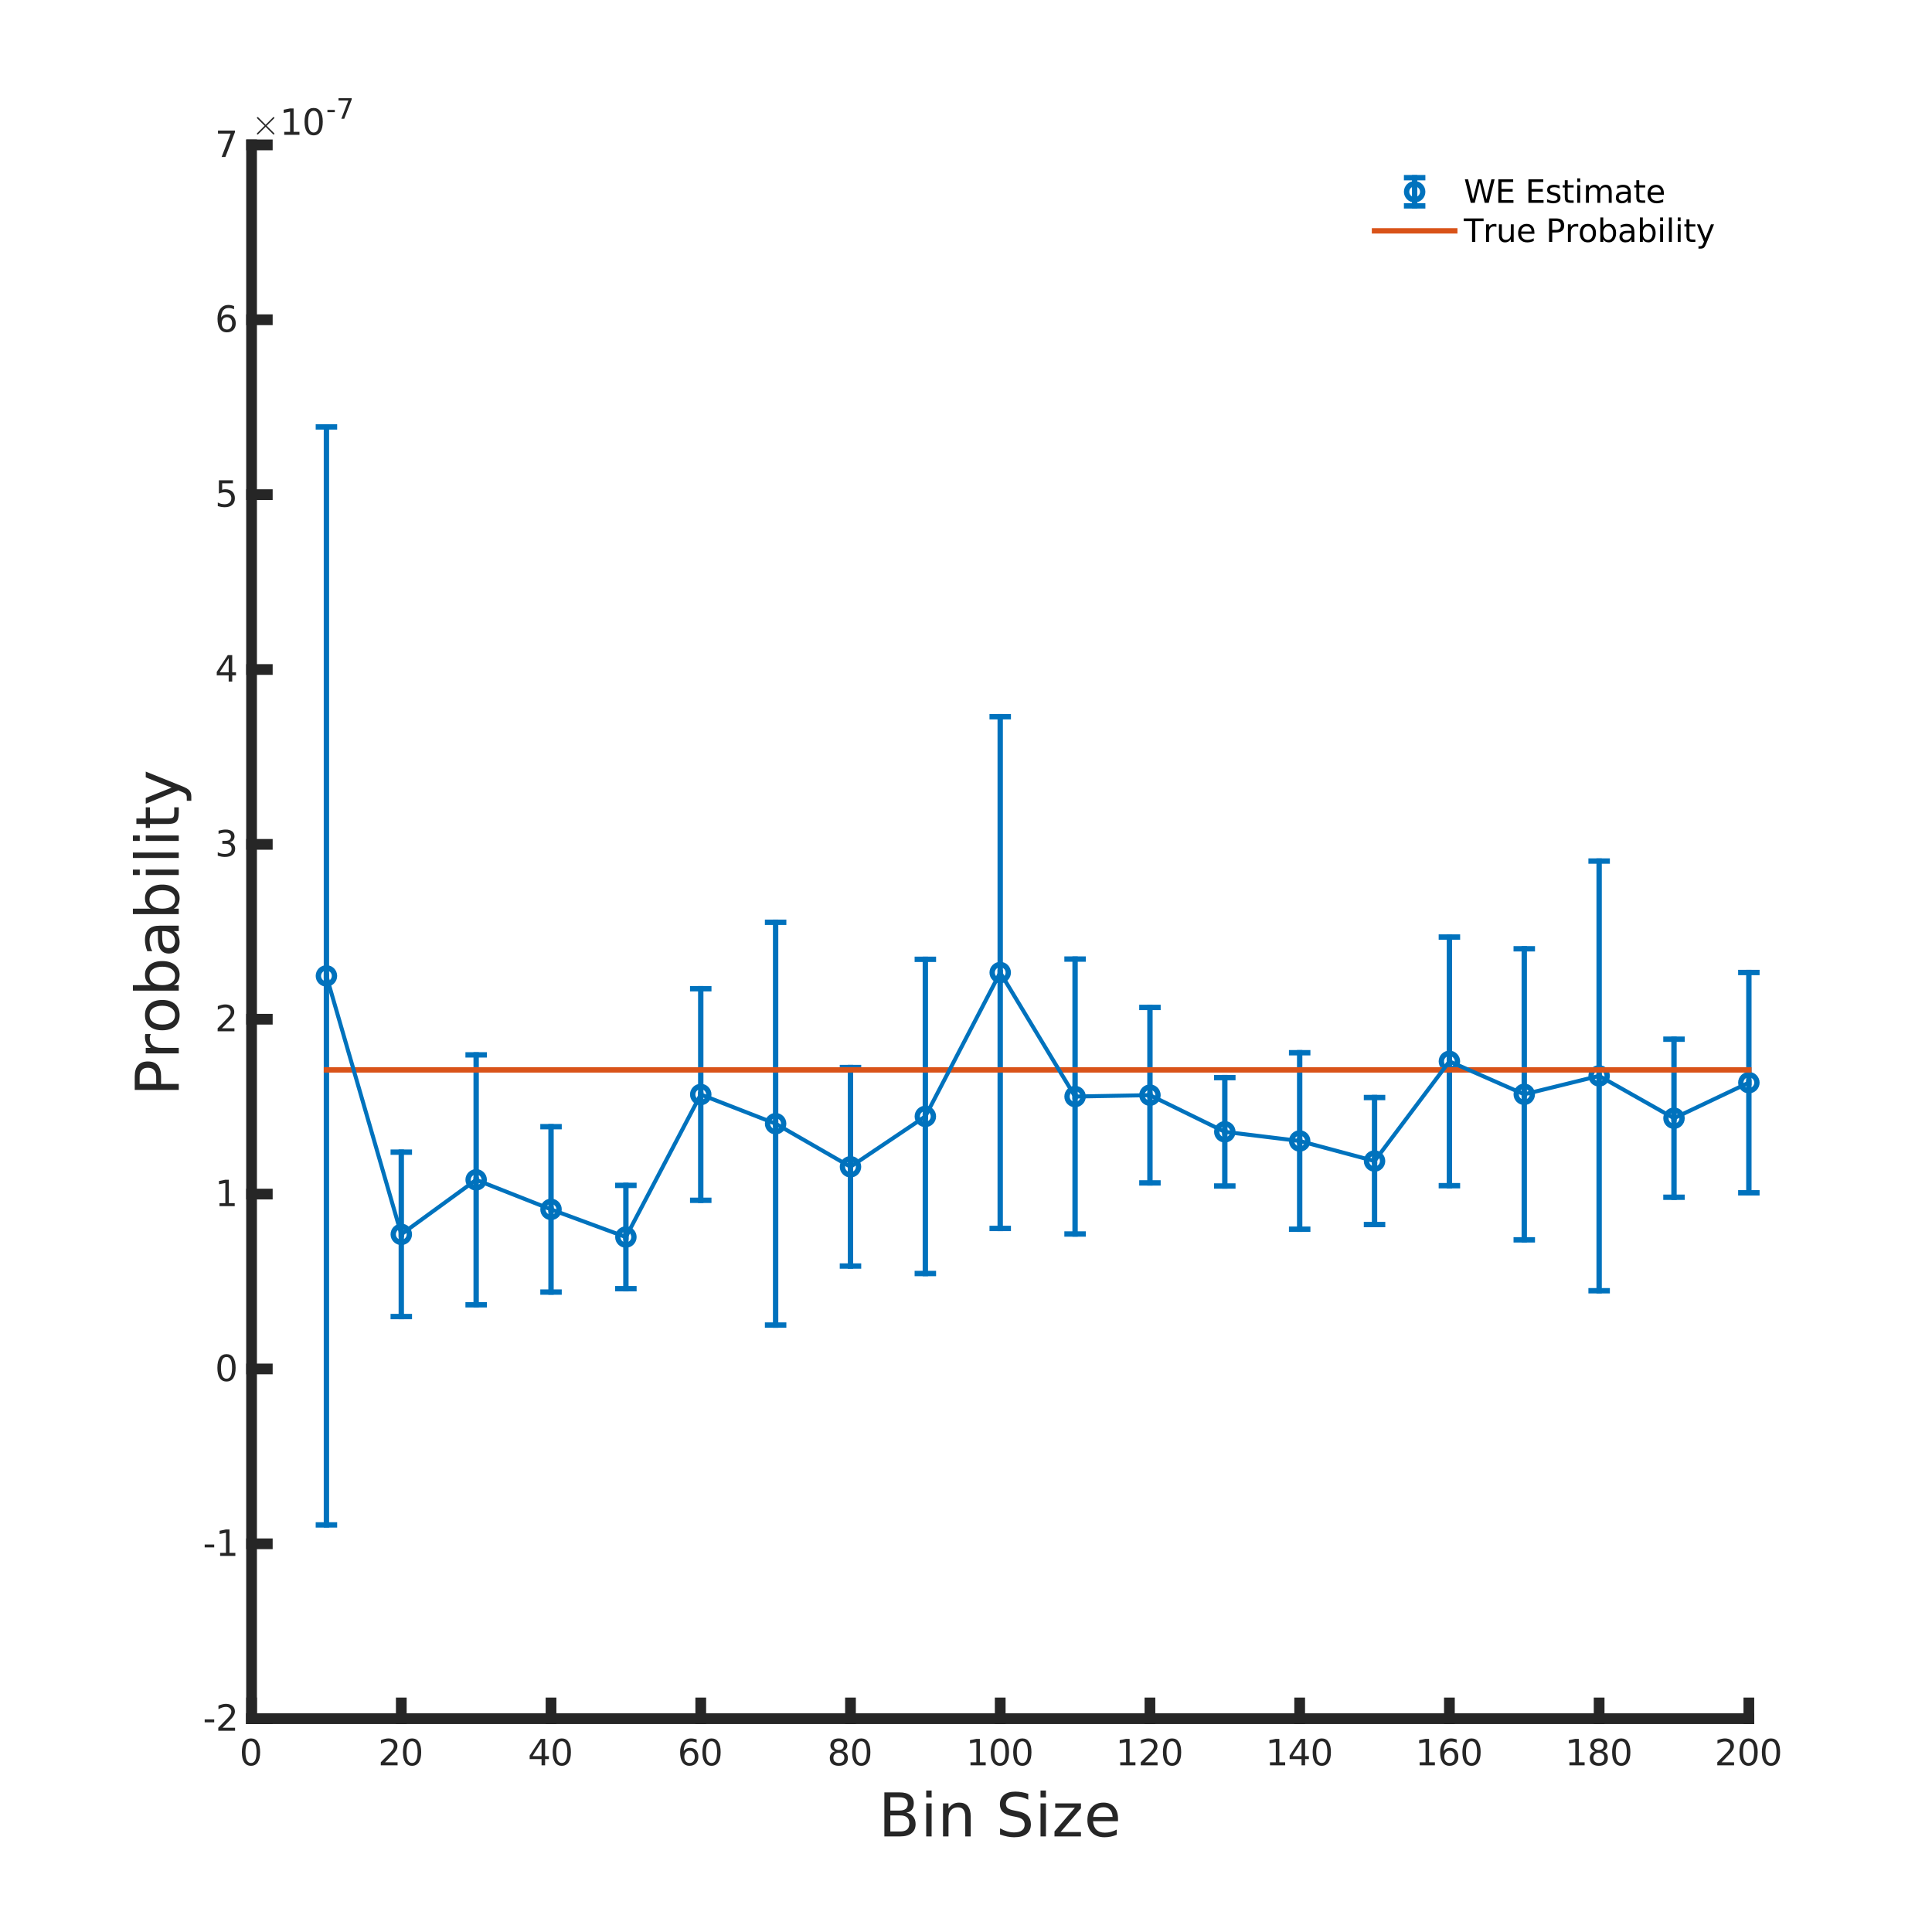 <?xml version="1.0"?>
<!DOCTYPE svg PUBLIC '-//W3C//DTD SVG 1.0//EN'
          'http://www.w3.org/TR/2001/REC-SVG-20010904/DTD/svg10.dtd'>
<svg xmlns:xlink="http://www.w3.org/1999/xlink" style="fill-opacity:1; color-rendering:auto; color-interpolation:auto; text-rendering:auto; stroke:black; stroke-linecap:square; stroke-miterlimit:10; shape-rendering:auto; stroke-opacity:1; fill:black; stroke-dasharray:none; font-weight:normal; stroke-width:1; font-family:'Dialog'; font-style:normal; stroke-linejoin:miter; font-size:12px; stroke-dashoffset:0; image-rendering:auto;" width="960" height="960" xmlns="http://www.w3.org/2000/svg"
><rect width="100%" height="100%" fill="#333333" stroke="none"/><!--Generated by the Batik Graphics2D SVG Generator--><defs id="genericDefs"
  /><g
  ><defs id="defs1"
    ><clipPath clipPathUnits="userSpaceOnUse" id="clipPath1"
      ><path d="M0 0 L960 0 L960 960 L0 960 L0 0 Z"
      /></clipPath
    ></defs
    ><g style="fill:white; stroke:white;"
    ><rect x="0" y="0" width="960" style="clip-path:url(#clipPath1); stroke:none;" height="960"
    /></g
    ><g style="fill:white; text-rendering:optimizeSpeed; color-rendering:optimizeSpeed; image-rendering:optimizeSpeed; shape-rendering:crispEdges; stroke:white; color-interpolation:sRGB;"
    ><rect x="0" width="960" height="960" y="0" style="stroke:none;"
      /><path style="stroke:none;" d="M125 854 L869 854 L869 72 L125 72 Z"
    /></g
    ><g style="fill:rgb(38,38,38); text-rendering:geometricPrecision; image-rendering:optimizeQuality; color-rendering:optimizeQuality; stroke-linejoin:round; stroke:rgb(38,38,38); color-interpolation:linearRGB; stroke-width:5.333;"
    ><line y2="854" style="fill:none;" x1="125" x2="869" y1="854"
      /><line y2="846.18" style="fill:none;" x1="125" x2="125" y1="854"
      /><line y2="846.18" style="fill:none;" x1="199.4" x2="199.4" y1="854"
      /><line y2="846.18" style="fill:none;" x1="273.8" x2="273.8" y1="854"
      /><line y2="846.18" style="fill:none;" x1="348.2" x2="348.2" y1="854"
      /><line y2="846.18" style="fill:none;" x1="422.6" x2="422.6" y1="854"
      /><line y2="846.18" style="fill:none;" x1="497" x2="497" y1="854"
      /><line y2="846.18" style="fill:none;" x1="571.4" x2="571.4" y1="854"
      /><line y2="846.18" style="fill:none;" x1="645.8" x2="645.8" y1="854"
      /><line y2="846.18" style="fill:none;" x1="720.2" x2="720.2" y1="854"
      /><line y2="846.18" style="fill:none;" x1="794.6" x2="794.6" y1="854"
      /><line y2="846.18" style="fill:none;" x1="869" x2="869" y1="854"
    /></g
    ><g transform="translate(125,860.171)" style="font-size:17.524px; fill:rgb(38,38,38); text-rendering:geometricPrecision; image-rendering:optimizeQuality; color-rendering:optimizeQuality; font-family:'SansSerif'; stroke:rgb(38,38,38); color-interpolation:linearRGB;"
    ><path style="stroke:none;" d="M-0.281 5.047 Q-1.656 5.047 -2.344 6.398 Q-3.031 7.75 -3.031 10.453 Q-3.031 13.156 -2.344 14.5 Q-1.656 15.844 -0.281 15.844 Q1.109 15.844 1.797 14.5 Q2.484 13.156 2.484 10.453 Q2.484 7.75 1.797 6.398 Q1.109 5.047 -0.281 5.047 ZM-0.281 3.641 Q1.922 3.641 3.086 5.383 Q4.25 7.125 4.25 10.453 Q4.25 13.766 3.086 15.508 Q1.922 17.25 -0.281 17.25 Q-2.484 17.25 -3.648 15.508 Q-4.812 13.766 -4.812 10.453 Q-4.812 7.125 -3.648 5.383 Q-2.484 3.641 -0.281 3.641 Z"
    /></g
    ><g transform="translate(199.4,860.171)" style="font-size:17.524px; fill:rgb(38,38,38); text-rendering:geometricPrecision; image-rendering:optimizeQuality; color-rendering:optimizeQuality; font-family:'SansSerif'; stroke:rgb(38,38,38); color-interpolation:linearRGB;"
    ><path style="stroke:none;" d="M-8.047 15.5 L-1.844 15.5 L-1.844 17 L-10.188 17 L-10.188 15.5 Q-9.172 14.453 -7.43 12.695 Q-5.688 10.938 -5.234 10.422 Q-4.375 9.469 -4.039 8.805 Q-3.703 8.141 -3.703 7.5 Q-3.703 6.453 -4.438 5.797 Q-5.172 5.141 -6.344 5.141 Q-7.188 5.141 -8.109 5.43 Q-9.031 5.719 -10.094 6.297 L-10.094 4.516 Q-9.016 4.078 -8.086 3.859 Q-7.156 3.641 -6.391 3.641 Q-4.344 3.641 -3.133 4.656 Q-1.922 5.672 -1.922 7.391 Q-1.922 8.188 -2.227 8.914 Q-2.531 9.641 -3.328 10.625 Q-3.547 10.875 -4.727 12.094 Q-5.906 13.312 -8.047 15.5 ZM5.353 5.047 Q3.978 5.047 3.29 6.398 Q2.603 7.75 2.603 10.453 Q2.603 13.156 3.29 14.5 Q3.978 15.844 5.353 15.844 Q6.743 15.844 7.431 14.5 Q8.118 13.156 8.118 10.453 Q8.118 7.75 7.431 6.398 Q6.743 5.047 5.353 5.047 ZM5.353 3.641 Q7.556 3.641 8.72 5.383 Q9.884 7.125 9.884 10.453 Q9.884 13.766 8.72 15.508 Q7.556 17.25 5.353 17.25 Q3.15 17.25 1.986 15.508 Q0.822 13.766 0.822 10.453 Q0.822 7.125 1.986 5.383 Q3.15 3.641 5.353 3.641 Z"
    /></g
    ><g transform="translate(273.8,860.171)" style="font-size:17.524px; fill:rgb(38,38,38); text-rendering:geometricPrecision; image-rendering:optimizeQuality; color-rendering:optimizeQuality; font-family:'SansSerif'; stroke:rgb(38,38,38); color-interpolation:linearRGB;"
    ><path style="stroke:none;" d="M-4.703 5.422 L-9.172 12.422 L-4.703 12.422 L-4.703 5.422 ZM-5.156 3.875 L-2.938 3.875 L-2.938 12.422 L-1.062 12.422 L-1.062 13.906 L-2.938 13.906 L-2.938 17 L-4.703 17 L-4.703 13.906 L-10.625 13.906 L-10.625 12.188 L-5.156 3.875 ZM5.353 5.047 Q3.978 5.047 3.29 6.398 Q2.603 7.75 2.603 10.453 Q2.603 13.156 3.29 14.5 Q3.978 15.844 5.353 15.844 Q6.743 15.844 7.431 14.5 Q8.118 13.156 8.118 10.453 Q8.118 7.75 7.431 6.398 Q6.743 5.047 5.353 5.047 ZM5.353 3.641 Q7.556 3.641 8.72 5.383 Q9.884 7.125 9.884 10.453 Q9.884 13.766 8.72 15.508 Q7.556 17.25 5.353 17.25 Q3.15 17.25 1.986 15.508 Q0.822 13.766 0.822 10.453 Q0.822 7.125 1.986 5.383 Q3.15 3.641 5.353 3.641 Z"
    /></g
    ><g transform="translate(348.2,860.171)" style="font-size:17.524px; fill:rgb(38,38,38); text-rendering:geometricPrecision; image-rendering:optimizeQuality; color-rendering:optimizeQuality; font-family:'SansSerif'; stroke:rgb(38,38,38); color-interpolation:linearRGB;"
    ><path style="stroke:none;" d="M-5.562 9.734 Q-6.75 9.734 -7.453 10.547 Q-8.156 11.359 -8.156 12.797 Q-8.156 14.203 -7.453 15.023 Q-6.75 15.844 -5.562 15.844 Q-4.359 15.844 -3.664 15.023 Q-2.969 14.203 -2.969 12.797 Q-2.969 11.359 -3.664 10.547 Q-4.359 9.734 -5.562 9.734 ZM-2.031 4.172 L-2.031 5.781 Q-2.703 5.469 -3.383 5.305 Q-4.062 5.141 -4.734 5.141 Q-6.484 5.141 -7.414 6.32 Q-8.344 7.5 -8.469 9.906 Q-7.953 9.141 -7.172 8.734 Q-6.391 8.328 -5.453 8.328 Q-3.469 8.328 -2.328 9.523 Q-1.188 10.719 -1.188 12.797 Q-1.188 14.812 -2.383 16.031 Q-3.578 17.25 -5.562 17.25 Q-7.828 17.25 -9.039 15.508 Q-10.25 13.766 -10.25 10.453 Q-10.25 7.344 -8.773 5.492 Q-7.297 3.641 -4.797 3.641 Q-4.141 3.641 -3.453 3.773 Q-2.766 3.906 -2.031 4.172 ZM5.353 5.047 Q3.978 5.047 3.29 6.398 Q2.603 7.75 2.603 10.453 Q2.603 13.156 3.29 14.5 Q3.978 15.844 5.353 15.844 Q6.743 15.844 7.431 14.5 Q8.118 13.156 8.118 10.453 Q8.118 7.75 7.431 6.398 Q6.743 5.047 5.353 5.047 ZM5.353 3.641 Q7.556 3.641 8.72 5.383 Q9.884 7.125 9.884 10.453 Q9.884 13.766 8.72 15.508 Q7.556 17.25 5.353 17.25 Q3.15 17.25 1.986 15.508 Q0.822 13.766 0.822 10.453 Q0.822 7.125 1.986 5.383 Q3.15 3.641 5.353 3.641 Z"
    /></g
    ><g transform="translate(422.6,860.171)" style="font-size:17.524px; fill:rgb(38,38,38); text-rendering:geometricPrecision; image-rendering:optimizeQuality; color-rendering:optimizeQuality; font-family:'SansSerif'; stroke:rgb(38,38,38); color-interpolation:linearRGB;"
    ><path style="stroke:none;" d="M-5.781 10.766 Q-7.047 10.766 -7.773 11.445 Q-8.5 12.125 -8.5 13.312 Q-8.5 14.5 -7.773 15.172 Q-7.047 15.844 -5.781 15.844 Q-4.516 15.844 -3.781 15.164 Q-3.047 14.484 -3.047 13.312 Q-3.047 12.125 -3.773 11.445 Q-4.5 10.766 -5.781 10.766 ZM-7.547 10.016 Q-8.703 9.734 -9.336 8.953 Q-9.969 8.172 -9.969 7.047 Q-9.969 5.469 -8.852 4.555 Q-7.734 3.641 -5.781 3.641 Q-3.812 3.641 -2.695 4.555 Q-1.578 5.469 -1.578 7.047 Q-1.578 8.172 -2.219 8.953 Q-2.859 9.734 -4 10.016 Q-2.703 10.312 -1.992 11.18 Q-1.281 12.047 -1.281 13.312 Q-1.281 15.219 -2.445 16.234 Q-3.609 17.25 -5.781 17.25 Q-7.953 17.25 -9.117 16.234 Q-10.281 15.219 -10.281 13.312 Q-10.281 12.047 -9.562 11.18 Q-8.844 10.312 -7.547 10.016 ZM-8.203 7.203 Q-8.203 8.234 -7.562 8.805 Q-6.922 9.375 -5.781 9.375 Q-4.641 9.375 -3.992 8.805 Q-3.344 8.234 -3.344 7.203 Q-3.344 6.188 -3.992 5.617 Q-4.641 5.047 -5.781 5.047 Q-6.922 5.047 -7.562 5.617 Q-8.203 6.188 -8.203 7.203 ZM5.353 5.047 Q3.978 5.047 3.29 6.398 Q2.603 7.75 2.603 10.453 Q2.603 13.156 3.29 14.5 Q3.978 15.844 5.353 15.844 Q6.743 15.844 7.431 14.5 Q8.118 13.156 8.118 10.453 Q8.118 7.75 7.431 6.398 Q6.743 5.047 5.353 5.047 ZM5.353 3.641 Q7.556 3.641 8.72 5.383 Q9.884 7.125 9.884 10.453 Q9.884 13.766 8.72 15.508 Q7.556 17.25 5.353 17.25 Q3.15 17.25 1.986 15.508 Q0.822 13.766 0.822 10.453 Q0.822 7.125 1.986 5.383 Q3.15 3.641 5.353 3.641 Z"
    /></g
    ><g transform="translate(497,860.171)" style="font-size:17.524px; fill:rgb(38,38,38); text-rendering:geometricPrecision; image-rendering:optimizeQuality; color-rendering:optimizeQuality; font-family:'SansSerif'; stroke:rgb(38,38,38); color-interpolation:linearRGB;"
    ><path style="stroke:none;" d="M-14.766 15.5 L-11.859 15.5 L-11.859 5.5 L-15.016 6.125 L-15.016 4.516 L-11.891 3.875 L-10.109 3.875 L-10.109 15.5 L-7.203 15.5 L-7.203 17 L-14.766 17 L-14.766 15.5 ZM-0.147 5.047 Q-1.522 5.047 -2.21 6.398 Q-2.897 7.75 -2.897 10.453 Q-2.897 13.156 -2.21 14.5 Q-1.522 15.844 -0.147 15.844 Q1.243 15.844 1.931 14.5 Q2.618 13.156 2.618 10.453 Q2.618 7.75 1.931 6.398 Q1.243 5.047 -0.147 5.047 ZM-0.147 3.641 Q2.056 3.641 3.22 5.383 Q4.384 7.125 4.384 10.453 Q4.384 13.766 3.22 15.508 Q2.056 17.25 -0.147 17.25 Q-2.35 17.25 -3.514 15.508 Q-4.678 13.766 -4.678 10.453 Q-4.678 7.125 -3.514 5.383 Q-2.35 3.641 -0.147 3.641 ZM10.987 5.047 Q9.612 5.047 8.924 6.398 Q8.237 7.75 8.237 10.453 Q8.237 13.156 8.924 14.5 Q9.612 15.844 10.987 15.844 Q12.377 15.844 13.065 14.5 Q13.752 13.156 13.752 10.453 Q13.752 7.75 13.065 6.398 Q12.377 5.047 10.987 5.047 ZM10.987 3.641 Q13.19 3.641 14.354 5.383 Q15.518 7.125 15.518 10.453 Q15.518 13.766 14.354 15.508 Q13.19 17.25 10.987 17.25 Q8.784 17.25 7.62 15.508 Q6.456 13.766 6.456 10.453 Q6.456 7.125 7.62 5.383 Q8.784 3.641 10.987 3.641 Z"
    /></g
    ><g transform="translate(571.4,860.171)" style="font-size:17.524px; fill:rgb(38,38,38); text-rendering:geometricPrecision; image-rendering:optimizeQuality; color-rendering:optimizeQuality; font-family:'SansSerif'; stroke:rgb(38,38,38); color-interpolation:linearRGB;"
    ><path style="stroke:none;" d="M-14.766 15.5 L-11.859 15.5 L-11.859 5.5 L-15.016 6.125 L-15.016 4.516 L-11.891 3.875 L-10.109 3.875 L-10.109 15.5 L-7.203 15.5 L-7.203 17 L-14.766 17 L-14.766 15.5 ZM-2.413 15.5 L3.79 15.5 L3.79 17 L-4.553 17 L-4.553 15.5 Q-3.538 14.453 -1.796 12.695 Q-0.053 10.938 0.4 10.422 Q1.259 9.469 1.595 8.805 Q1.931 8.141 1.931 7.5 Q1.931 6.453 1.196 5.797 Q0.462 5.141 -0.71 5.141 Q-1.554 5.141 -2.475 5.43 Q-3.397 5.719 -4.46 6.297 L-4.46 4.516 Q-3.382 4.078 -2.452 3.859 Q-1.522 3.641 -0.757 3.641 Q1.29 3.641 2.501 4.656 Q3.712 5.672 3.712 7.391 Q3.712 8.188 3.408 8.914 Q3.103 9.641 2.306 10.625 Q2.087 10.875 0.907 12.094 Q-0.272 13.312 -2.413 15.5 ZM10.987 5.047 Q9.612 5.047 8.924 6.398 Q8.237 7.75 8.237 10.453 Q8.237 13.156 8.924 14.5 Q9.612 15.844 10.987 15.844 Q12.377 15.844 13.065 14.5 Q13.752 13.156 13.752 10.453 Q13.752 7.75 13.065 6.398 Q12.377 5.047 10.987 5.047 ZM10.987 3.641 Q13.19 3.641 14.354 5.383 Q15.518 7.125 15.518 10.453 Q15.518 13.766 14.354 15.508 Q13.19 17.25 10.987 17.25 Q8.784 17.25 7.62 15.508 Q6.456 13.766 6.456 10.453 Q6.456 7.125 7.62 5.383 Q8.784 3.641 10.987 3.641 Z"
    /></g
    ><g transform="translate(645.8,860.171)" style="font-size:17.524px; fill:rgb(38,38,38); text-rendering:geometricPrecision; image-rendering:optimizeQuality; color-rendering:optimizeQuality; font-family:'SansSerif'; stroke:rgb(38,38,38); color-interpolation:linearRGB;"
    ><path style="stroke:none;" d="M-14.766 15.5 L-11.859 15.5 L-11.859 5.5 L-15.016 6.125 L-15.016 4.516 L-11.891 3.875 L-10.109 3.875 L-10.109 15.5 L-7.203 15.5 L-7.203 17 L-14.766 17 L-14.766 15.5 ZM0.931 5.422 L-3.538 12.422 L0.931 12.422 L0.931 5.422 ZM0.478 3.875 L2.696 3.875 L2.696 12.422 L4.572 12.422 L4.572 13.906 L2.696 13.906 L2.696 17 L0.931 17 L0.931 13.906 L-4.991 13.906 L-4.991 12.188 L0.478 3.875 ZM10.987 5.047 Q9.612 5.047 8.924 6.398 Q8.237 7.75 8.237 10.453 Q8.237 13.156 8.924 14.5 Q9.612 15.844 10.987 15.844 Q12.377 15.844 13.065 14.5 Q13.752 13.156 13.752 10.453 Q13.752 7.75 13.065 6.398 Q12.377 5.047 10.987 5.047 ZM10.987 3.641 Q13.19 3.641 14.354 5.383 Q15.518 7.125 15.518 10.453 Q15.518 13.766 14.354 15.508 Q13.19 17.25 10.987 17.25 Q8.784 17.25 7.62 15.508 Q6.456 13.766 6.456 10.453 Q6.456 7.125 7.62 5.383 Q8.784 3.641 10.987 3.641 Z"
    /></g
    ><g transform="translate(720.2,860.171)" style="font-size:17.524px; fill:rgb(38,38,38); text-rendering:geometricPrecision; image-rendering:optimizeQuality; color-rendering:optimizeQuality; font-family:'SansSerif'; stroke:rgb(38,38,38); color-interpolation:linearRGB;"
    ><path style="stroke:none;" d="M-14.766 15.5 L-11.859 15.5 L-11.859 5.5 L-15.016 6.125 L-15.016 4.516 L-11.891 3.875 L-10.109 3.875 L-10.109 15.5 L-7.203 15.5 L-7.203 17 L-14.766 17 L-14.766 15.5 ZM0.071 9.734 Q-1.116 9.734 -1.819 10.547 Q-2.522 11.359 -2.522 12.797 Q-2.522 14.203 -1.819 15.023 Q-1.116 15.844 0.071 15.844 Q1.275 15.844 1.97 15.023 Q2.665 14.203 2.665 12.797 Q2.665 11.359 1.97 10.547 Q1.275 9.734 0.071 9.734 ZM3.603 4.172 L3.603 5.781 Q2.931 5.469 2.251 5.305 Q1.571 5.141 0.9 5.141 Q-0.85 5.141 -1.78 6.32 Q-2.71 7.5 -2.835 9.906 Q-2.319 9.141 -1.538 8.734 Q-0.757 8.328 0.181 8.328 Q2.165 8.328 3.306 9.523 Q4.447 10.719 4.447 12.797 Q4.447 14.812 3.251 16.031 Q2.056 17.25 0.071 17.25 Q-2.194 17.25 -3.405 15.508 Q-4.616 13.766 -4.616 10.453 Q-4.616 7.344 -3.139 5.492 Q-1.663 3.641 0.837 3.641 Q1.493 3.641 2.181 3.773 Q2.868 3.906 3.603 4.172 ZM10.987 5.047 Q9.612 5.047 8.924 6.398 Q8.237 7.75 8.237 10.453 Q8.237 13.156 8.924 14.5 Q9.612 15.844 10.987 15.844 Q12.377 15.844 13.065 14.5 Q13.752 13.156 13.752 10.453 Q13.752 7.75 13.065 6.398 Q12.377 5.047 10.987 5.047 ZM10.987 3.641 Q13.19 3.641 14.354 5.383 Q15.518 7.125 15.518 10.453 Q15.518 13.766 14.354 15.508 Q13.19 17.25 10.987 17.25 Q8.784 17.25 7.62 15.508 Q6.456 13.766 6.456 10.453 Q6.456 7.125 7.62 5.383 Q8.784 3.641 10.987 3.641 Z"
    /></g
    ><g transform="translate(794.6,860.171)" style="font-size:17.524px; fill:rgb(38,38,38); text-rendering:geometricPrecision; image-rendering:optimizeQuality; color-rendering:optimizeQuality; font-family:'SansSerif'; stroke:rgb(38,38,38); color-interpolation:linearRGB;"
    ><path style="stroke:none;" d="M-14.766 15.5 L-11.859 15.5 L-11.859 5.5 L-15.016 6.125 L-15.016 4.516 L-11.891 3.875 L-10.109 3.875 L-10.109 15.5 L-7.203 15.5 L-7.203 17 L-14.766 17 L-14.766 15.5 ZM-0.147 10.766 Q-1.413 10.766 -2.139 11.445 Q-2.866 12.125 -2.866 13.312 Q-2.866 14.5 -2.139 15.172 Q-1.413 15.844 -0.147 15.844 Q1.118 15.844 1.853 15.164 Q2.587 14.484 2.587 13.312 Q2.587 12.125 1.861 11.445 Q1.134 10.766 -0.147 10.766 ZM-1.913 10.016 Q-3.069 9.734 -3.702 8.953 Q-4.335 8.172 -4.335 7.047 Q-4.335 5.469 -3.217 4.555 Q-2.1 3.641 -0.147 3.641 Q1.821 3.641 2.939 4.555 Q4.056 5.469 4.056 7.047 Q4.056 8.172 3.415 8.953 Q2.775 9.734 1.634 10.016 Q2.931 10.312 3.642 11.18 Q4.353 12.047 4.353 13.312 Q4.353 15.219 3.189 16.234 Q2.025 17.25 -0.147 17.25 Q-2.319 17.25 -3.483 16.234 Q-4.647 15.219 -4.647 13.312 Q-4.647 12.047 -3.929 11.18 Q-3.21 10.312 -1.913 10.016 ZM-2.569 7.203 Q-2.569 8.234 -1.929 8.805 Q-1.288 9.375 -0.147 9.375 Q0.993 9.375 1.642 8.805 Q2.29 8.234 2.29 7.203 Q2.29 6.188 1.642 5.617 Q0.993 5.047 -0.147 5.047 Q-1.288 5.047 -1.929 5.617 Q-2.569 6.188 -2.569 7.203 ZM10.987 5.047 Q9.612 5.047 8.924 6.398 Q8.237 7.75 8.237 10.453 Q8.237 13.156 8.924 14.5 Q9.612 15.844 10.987 15.844 Q12.377 15.844 13.065 14.5 Q13.752 13.156 13.752 10.453 Q13.752 7.75 13.065 6.398 Q12.377 5.047 10.987 5.047 ZM10.987 3.641 Q13.19 3.641 14.354 5.383 Q15.518 7.125 15.518 10.453 Q15.518 13.766 14.354 15.508 Q13.19 17.25 10.987 17.25 Q8.784 17.25 7.62 15.508 Q6.456 13.766 6.456 10.453 Q6.456 7.125 7.62 5.383 Q8.784 3.641 10.987 3.641 Z"
    /></g
    ><g transform="translate(869,860.171)" style="font-size:17.524px; fill:rgb(38,38,38); text-rendering:geometricPrecision; image-rendering:optimizeQuality; color-rendering:optimizeQuality; font-family:'SansSerif'; stroke:rgb(38,38,38); color-interpolation:linearRGB;"
    ><path style="stroke:none;" d="M-13.547 15.5 L-7.344 15.5 L-7.344 17 L-15.688 17 L-15.688 15.5 Q-14.672 14.453 -12.93 12.695 Q-11.188 10.938 -10.734 10.422 Q-9.875 9.469 -9.539 8.805 Q-9.203 8.141 -9.203 7.5 Q-9.203 6.453 -9.938 5.797 Q-10.672 5.141 -11.844 5.141 Q-12.688 5.141 -13.609 5.43 Q-14.531 5.719 -15.594 6.297 L-15.594 4.516 Q-14.516 4.078 -13.586 3.859 Q-12.656 3.641 -11.891 3.641 Q-9.844 3.641 -8.633 4.656 Q-7.422 5.672 -7.422 7.391 Q-7.422 8.188 -7.727 8.914 Q-8.031 9.641 -8.828 10.625 Q-9.047 10.875 -10.227 12.094 Q-11.406 13.312 -13.547 15.5 ZM-0.147 5.047 Q-1.522 5.047 -2.21 6.398 Q-2.897 7.75 -2.897 10.453 Q-2.897 13.156 -2.21 14.5 Q-1.522 15.844 -0.147 15.844 Q1.243 15.844 1.931 14.5 Q2.618 13.156 2.618 10.453 Q2.618 7.75 1.931 6.398 Q1.243 5.047 -0.147 5.047 ZM-0.147 3.641 Q2.056 3.641 3.22 5.383 Q4.384 7.125 4.384 10.453 Q4.384 13.766 3.22 15.508 Q2.056 17.25 -0.147 17.25 Q-2.35 17.25 -3.514 15.508 Q-4.678 13.766 -4.678 10.453 Q-4.678 7.125 -3.514 5.383 Q-2.35 3.641 -0.147 3.641 ZM10.987 5.047 Q9.612 5.047 8.924 6.398 Q8.237 7.75 8.237 10.453 Q8.237 13.156 8.924 14.5 Q9.612 15.844 10.987 15.844 Q12.377 15.844 13.065 14.5 Q13.752 13.156 13.752 10.453 Q13.752 7.75 13.065 6.398 Q12.377 5.047 10.987 5.047 ZM10.987 3.641 Q13.19 3.641 14.354 5.383 Q15.518 7.125 15.518 10.453 Q15.518 13.766 14.354 15.508 Q13.19 17.25 10.987 17.25 Q8.784 17.25 7.62 15.508 Q6.456 13.766 6.456 10.453 Q6.456 7.125 7.62 5.383 Q8.784 3.641 10.987 3.641 Z"
    /></g
    ><g transform="translate(497,883.505)" style="font-size:30.476px; fill:rgb(38,38,38); text-rendering:geometricPrecision; image-rendering:optimizeQuality; color-rendering:optimizeQuality; font-family:'SansSerif'; stroke:rgb(38,38,38); color-interpolation:linearRGB;"
    ><path style="stroke:none;" d="M-54.594 18.562 L-54.594 26.562 L-49.844 26.562 Q-47.469 26.562 -46.312 25.578 Q-45.156 24.594 -45.156 22.547 Q-45.156 20.5 -46.312 19.531 Q-47.469 18.562 -49.844 18.562 L-54.594 18.562 ZM-54.594 9.562 L-54.594 16.156 L-50.219 16.156 Q-48.047 16.156 -46.984 15.344 Q-45.922 14.531 -45.922 12.859 Q-45.922 11.203 -46.984 10.383 Q-48.047 9.562 -50.219 9.562 L-54.594 9.562 ZM-57.562 7.125 L-50 7.125 Q-46.609 7.125 -44.781 8.531 Q-42.953 9.938 -42.953 12.531 Q-42.953 14.547 -43.891 15.734 Q-44.828 16.922 -46.641 17.203 Q-44.453 17.672 -43.25 19.164 Q-42.047 20.656 -42.047 22.875 Q-42.047 25.812 -44.039 27.406 Q-46.031 29 -49.703 29 L-57.562 29 L-57.562 7.125 ZM-36.769 12.594 L-34.082 12.594 L-34.082 29 L-36.769 29 L-36.769 12.594 ZM-36.769 6.203 L-34.082 6.203 L-34.082 9.625 L-36.769 9.625 L-36.769 6.203 ZM-14.663 19.094 L-14.663 29 L-17.366 29 L-17.366 19.188 Q-17.366 16.859 -18.273 15.703 Q-19.179 14.547 -20.991 14.547 Q-23.179 14.547 -24.437 15.938 Q-25.695 17.328 -25.695 19.734 L-25.695 29 L-28.413 29 L-28.413 12.594 L-25.695 12.594 L-25.695 15.141 Q-24.726 13.656 -23.413 12.93 Q-22.101 12.203 -20.398 12.203 Q-17.57 12.203 -16.116 13.953 Q-14.663 15.703 -14.663 19.094 ZM13.926 7.844 L13.926 10.734 Q12.239 9.922 10.739 9.531 Q9.239 9.141 7.848 9.141 Q5.442 9.141 4.129 10.078 Q2.817 11.016 2.817 12.734 Q2.817 14.188 3.684 14.93 Q4.551 15.672 6.989 16.125 L8.77 16.484 Q12.082 17.125 13.661 18.711 Q15.239 20.297 15.239 22.969 Q15.239 26.141 13.106 27.781 Q10.973 29.422 6.864 29.422 Q5.301 29.422 3.551 29.07 Q1.801 28.719 -0.074 28.031 L-0.074 24.984 Q1.739 26 3.465 26.508 Q5.192 27.016 6.864 27.016 Q9.395 27.016 10.77 26.023 Q12.145 25.031 12.145 23.188 Q12.145 21.578 11.161 20.664 Q10.176 19.75 7.911 19.297 L6.114 18.953 Q2.801 18.297 1.325 16.891 Q-0.152 15.484 -0.152 12.969 Q-0.152 10.078 1.887 8.406 Q3.926 6.734 7.52 6.734 Q9.051 6.734 10.653 7.016 Q12.254 7.297 13.926 7.844 ZM20.032 12.594 L22.72 12.594 L22.72 29 L20.032 29 L20.032 12.594 ZM20.032 6.203 L22.72 6.203 L22.72 9.625 L20.032 9.625 L20.032 6.203 ZM27.326 12.594 L40.123 12.594 L40.123 15.047 L29.998 26.844 L40.123 26.844 L40.123 29 L26.966 29 L26.966 26.531 L37.091 14.75 L27.326 14.75 L27.326 12.594 ZM58.522 20.125 L58.522 21.438 L46.131 21.438 Q46.303 24.219 47.803 25.68 Q49.303 27.141 51.991 27.141 Q53.538 27.141 54.998 26.758 Q56.459 26.375 57.897 25.609 L57.897 28.172 Q56.444 28.781 54.92 29.102 Q53.397 29.422 51.834 29.422 Q47.897 29.422 45.608 27.141 Q43.319 24.859 43.319 20.953 Q43.319 16.922 45.491 14.562 Q47.663 12.203 51.366 12.203 Q54.678 12.203 56.6 14.328 Q58.522 16.453 58.522 20.125 ZM55.834 19.328 Q55.803 17.125 54.592 15.805 Q53.381 14.484 51.397 14.484 Q49.131 14.484 47.78 15.758 Q46.428 17.031 46.225 19.344 L55.834 19.328 Z"
    /></g
    ><g style="fill:rgb(38,38,38); text-rendering:geometricPrecision; image-rendering:optimizeQuality; color-rendering:optimizeQuality; stroke-linejoin:round; stroke:rgb(38,38,38); color-interpolation:linearRGB; stroke-width:5.333;"
    ><line y2="72" style="fill:none;" x1="125" x2="125" y1="854"
      /><line y2="854" style="fill:none;" x1="125" x2="132.82" y1="854"
      /><line y2="767.111" style="fill:none;" x1="125" x2="132.82" y1="767.111"
      /><line y2="680.222" style="fill:none;" x1="125" x2="132.82" y1="680.222"
      /><line y2="593.333" style="fill:none;" x1="125" x2="132.82" y1="593.333"
      /><line y2="506.444" style="fill:none;" x1="125" x2="132.82" y1="506.444"
      /><line y2="419.555" style="fill:none;" x1="125" x2="132.82" y1="419.555"
      /><line y2="332.667" style="fill:none;" x1="125" x2="132.82" y1="332.667"
      /><line y2="245.778" style="fill:none;" x1="125" x2="132.82" y1="245.778"
      /><line y2="158.889" style="fill:none;" x1="125" x2="132.82" y1="158.889"
      /><line y2="72" style="fill:none;" x1="125" x2="132.82" y1="72"
    /></g
    ><g transform="translate(118.829,854)" style="font-size:17.524px; fill:rgb(38,38,38); text-rendering:geometricPrecision; image-rendering:optimizeQuality; color-rendering:optimizeQuality; font-family:'SansSerif'; stroke:rgb(38,38,38); color-interpolation:linearRGB;"
    ><path style="stroke:none;" d="M-17.125 0.344 L-12.391 0.344 L-12.391 1.797 L-17.125 1.797 L-17.125 0.344 ZM-8.232 4.5 L-2.029 4.5 L-2.029 6 L-10.373 6 L-10.373 4.5 Q-9.357 3.453 -7.615 1.695 Q-5.873 -0.062 -5.42 -0.578 Q-4.56 -1.531 -4.224 -2.195 Q-3.888 -2.859 -3.888 -3.5 Q-3.888 -4.547 -4.623 -5.203 Q-5.357 -5.859 -6.529 -5.859 Q-7.373 -5.859 -8.295 -5.57 Q-9.217 -5.281 -10.279 -4.703 L-10.279 -6.484 Q-9.201 -6.922 -8.271 -7.141 Q-7.342 -7.359 -6.576 -7.359 Q-4.529 -7.359 -3.318 -6.344 Q-2.107 -5.328 -2.107 -3.609 Q-2.107 -2.812 -2.412 -2.086 Q-2.717 -1.359 -3.513 -0.375 Q-3.732 -0.125 -4.912 1.094 Q-6.092 2.312 -8.232 4.5 Z"
    /></g
    ><g transform="translate(118.829,767.111)" style="font-size:17.524px; fill:rgb(38,38,38); text-rendering:geometricPrecision; image-rendering:optimizeQuality; color-rendering:optimizeQuality; font-family:'SansSerif'; stroke:rgb(38,38,38); color-interpolation:linearRGB;"
    ><path style="stroke:none;" d="M-17.125 0.344 L-12.391 0.344 L-12.391 1.797 L-17.125 1.797 L-17.125 0.344 ZM-9.451 4.5 L-6.545 4.5 L-6.545 -5.5 L-9.701 -4.875 L-9.701 -6.484 L-6.576 -7.125 L-4.795 -7.125 L-4.795 4.5 L-1.888 4.5 L-1.888 6 L-9.451 6 L-9.451 4.5 Z"
    /></g
    ><g transform="translate(118.829,680.222)" style="font-size:17.524px; fill:rgb(38,38,38); text-rendering:geometricPrecision; image-rendering:optimizeQuality; color-rendering:optimizeQuality; font-family:'SansSerif'; stroke:rgb(38,38,38); color-interpolation:linearRGB;"
    ><path style="stroke:none;" d="M-6.281 -5.953 Q-7.656 -5.953 -8.344 -4.602 Q-9.031 -3.25 -9.031 -0.547 Q-9.031 2.156 -8.344 3.5 Q-7.656 4.844 -6.281 4.844 Q-4.891 4.844 -4.203 3.5 Q-3.516 2.156 -3.516 -0.547 Q-3.516 -3.25 -4.203 -4.602 Q-4.891 -5.953 -6.281 -5.953 ZM-6.281 -7.359 Q-4.078 -7.359 -2.914 -5.617 Q-1.75 -3.875 -1.75 -0.547 Q-1.75 2.766 -2.914 4.508 Q-4.078 6.25 -6.281 6.25 Q-8.484 6.25 -9.648 4.508 Q-10.812 2.766 -10.812 -0.547 Q-10.812 -3.875 -9.648 -5.617 Q-8.484 -7.359 -6.281 -7.359 Z"
    /></g
    ><g transform="translate(118.829,593.333)" style="font-size:17.524px; fill:rgb(38,38,38); text-rendering:geometricPrecision; image-rendering:optimizeQuality; color-rendering:optimizeQuality; font-family:'SansSerif'; stroke:rgb(38,38,38); color-interpolation:linearRGB;"
    ><path style="stroke:none;" d="M-9.766 4.5 L-6.859 4.5 L-6.859 -5.5 L-10.016 -4.875 L-10.016 -6.484 L-6.891 -7.125 L-5.109 -7.125 L-5.109 4.5 L-2.203 4.5 L-2.203 6 L-9.766 6 L-9.766 4.5 Z"
    /></g
    ><g transform="translate(118.829,506.444)" style="font-size:17.524px; fill:rgb(38,38,38); text-rendering:geometricPrecision; image-rendering:optimizeQuality; color-rendering:optimizeQuality; font-family:'SansSerif'; stroke:rgb(38,38,38); color-interpolation:linearRGB;"
    ><path style="stroke:none;" d="M-8.547 4.5 L-2.344 4.5 L-2.344 6 L-10.688 6 L-10.688 4.5 Q-9.672 3.453 -7.93 1.695 Q-6.188 -0.062 -5.734 -0.578 Q-4.875 -1.531 -4.539 -2.195 Q-4.203 -2.859 -4.203 -3.5 Q-4.203 -4.547 -4.938 -5.203 Q-5.672 -5.859 -6.844 -5.859 Q-7.688 -5.859 -8.609 -5.57 Q-9.531 -5.281 -10.594 -4.703 L-10.594 -6.484 Q-9.516 -6.922 -8.586 -7.141 Q-7.656 -7.359 -6.891 -7.359 Q-4.844 -7.359 -3.633 -6.344 Q-2.422 -5.328 -2.422 -3.609 Q-2.422 -2.812 -2.727 -2.086 Q-3.031 -1.359 -3.828 -0.375 Q-4.047 -0.125 -5.227 1.094 Q-6.406 2.312 -8.547 4.5 Z"
    /></g
    ><g transform="translate(118.829,419.555)" style="font-size:17.524px; fill:rgb(38,38,38); text-rendering:geometricPrecision; image-rendering:optimizeQuality; color-rendering:optimizeQuality; font-family:'SansSerif'; stroke:rgb(38,38,38); color-interpolation:linearRGB;"
    ><path style="stroke:none;" d="M-4.703 -1.078 Q-3.422 -0.797 -2.703 0.062 Q-1.984 0.922 -1.984 2.188 Q-1.984 4.125 -3.32 5.188 Q-4.656 6.25 -7.125 6.25 Q-7.953 6.25 -8.828 6.086 Q-9.703 5.922 -10.625 5.609 L-10.625 3.891 Q-9.891 4.328 -9.008 4.547 Q-8.125 4.766 -7.172 4.766 Q-5.5 4.766 -4.625 4.102 Q-3.75 3.438 -3.75 2.188 Q-3.75 1.031 -4.562 0.375 Q-5.375 -0.281 -6.828 -0.281 L-8.359 -0.281 L-8.359 -1.75 L-6.766 -1.75 Q-5.453 -1.75 -4.758 -2.273 Q-4.062 -2.797 -4.062 -3.781 Q-4.062 -4.781 -4.781 -5.32 Q-5.5 -5.859 -6.828 -5.859 Q-7.562 -5.859 -8.398 -5.703 Q-9.234 -5.547 -10.234 -5.219 L-10.234 -6.797 Q-9.219 -7.078 -8.336 -7.219 Q-7.453 -7.359 -6.672 -7.359 Q-4.656 -7.359 -3.477 -6.438 Q-2.297 -5.516 -2.297 -3.953 Q-2.297 -2.875 -2.922 -2.117 Q-3.547 -1.359 -4.703 -1.078 Z"
    /></g
    ><g transform="translate(118.829,332.667)" style="font-size:17.524px; fill:rgb(38,38,38); text-rendering:geometricPrecision; image-rendering:optimizeQuality; color-rendering:optimizeQuality; font-family:'SansSerif'; stroke:rgb(38,38,38); color-interpolation:linearRGB;"
    ><path style="stroke:none;" d="M-5.203 -5.578 L-9.672 1.422 L-5.203 1.422 L-5.203 -5.578 ZM-5.656 -7.125 L-3.438 -7.125 L-3.438 1.422 L-1.562 1.422 L-1.562 2.906 L-3.438 2.906 L-3.438 6 L-5.203 6 L-5.203 2.906 L-11.125 2.906 L-11.125 1.188 L-5.656 -7.125 Z"
    /></g
    ><g transform="translate(118.829,245.778)" style="font-size:17.524px; fill:rgb(38,38,38); text-rendering:geometricPrecision; image-rendering:optimizeQuality; color-rendering:optimizeQuality; font-family:'SansSerif'; stroke:rgb(38,38,38); color-interpolation:linearRGB;"
    ><path style="stroke:none;" d="M-10.062 -7.125 L-3.094 -7.125 L-3.094 -5.625 L-8.438 -5.625 L-8.438 -2.406 Q-8.047 -2.547 -7.656 -2.609 Q-7.266 -2.672 -6.891 -2.672 Q-4.688 -2.672 -3.406 -1.469 Q-2.125 -0.266 -2.125 1.797 Q-2.125 3.906 -3.438 5.078 Q-4.75 6.25 -7.156 6.25 Q-7.984 6.25 -8.844 6.109 Q-9.703 5.969 -10.609 5.688 L-10.609 3.906 Q-9.812 4.344 -8.969 4.555 Q-8.125 4.766 -7.188 4.766 Q-5.672 4.766 -4.781 3.961 Q-3.891 3.156 -3.891 1.797 Q-3.891 0.422 -4.781 -0.383 Q-5.672 -1.188 -7.188 -1.188 Q-7.906 -1.188 -8.609 -1.023 Q-9.312 -0.859 -10.062 -0.531 L-10.062 -7.125 Z"
    /></g
    ><g transform="translate(118.829,158.889)" style="font-size:17.524px; fill:rgb(38,38,38); text-rendering:geometricPrecision; image-rendering:optimizeQuality; color-rendering:optimizeQuality; font-family:'SansSerif'; stroke:rgb(38,38,38); color-interpolation:linearRGB;"
    ><path style="stroke:none;" d="M-6.062 -1.266 Q-7.25 -1.266 -7.953 -0.453 Q-8.656 0.359 -8.656 1.797 Q-8.656 3.203 -7.953 4.023 Q-7.25 4.844 -6.062 4.844 Q-4.859 4.844 -4.164 4.023 Q-3.469 3.203 -3.469 1.797 Q-3.469 0.359 -4.164 -0.453 Q-4.859 -1.266 -6.062 -1.266 ZM-2.531 -6.828 L-2.531 -5.219 Q-3.203 -5.531 -3.883 -5.695 Q-4.562 -5.859 -5.234 -5.859 Q-6.984 -5.859 -7.914 -4.68 Q-8.844 -3.5 -8.969 -1.094 Q-8.453 -1.859 -7.672 -2.266 Q-6.891 -2.672 -5.953 -2.672 Q-3.969 -2.672 -2.828 -1.477 Q-1.688 -0.281 -1.688 1.797 Q-1.688 3.812 -2.883 5.031 Q-4.078 6.25 -6.062 6.25 Q-8.328 6.25 -9.539 4.508 Q-10.75 2.766 -10.75 -0.547 Q-10.75 -3.656 -9.273 -5.508 Q-7.797 -7.359 -5.297 -7.359 Q-4.641 -7.359 -3.953 -7.227 Q-3.266 -7.094 -2.531 -6.828 Z"
    /></g
    ><g transform="translate(118.829,72)" style="font-size:17.524px; fill:rgb(38,38,38); text-rendering:geometricPrecision; image-rendering:optimizeQuality; color-rendering:optimizeQuality; font-family:'SansSerif'; stroke:rgb(38,38,38); color-interpolation:linearRGB;"
    ><path style="stroke:none;" d="M-10.516 -7.125 L-2.078 -7.125 L-2.078 -6.359 L-6.844 6 L-8.703 6 L-4.219 -5.625 L-10.516 -5.625 L-10.516 -7.125 Z"
    /></g
    ><g transform="translate(96.829,463) rotate(-90)" style="font-size:30.476px; fill:rgb(38,38,38); text-rendering:geometricPrecision; image-rendering:optimizeQuality; color-rendering:optimizeQuality; font-family:'SansSerif'; stroke:rgb(38,38,38); color-interpolation:linearRGB;"
    ><path style="stroke:none;" d="M-75.594 -27.438 L-75.594 -19.219 L-71.875 -19.219 Q-69.812 -19.219 -68.68 -20.289 Q-67.547 -21.359 -67.547 -23.344 Q-67.547 -25.297 -68.68 -26.367 Q-69.812 -27.438 -71.875 -27.438 L-75.594 -27.438 ZM-78.562 -29.875 L-71.875 -29.875 Q-68.203 -29.875 -66.32 -28.211 Q-64.438 -26.547 -64.438 -23.344 Q-64.438 -20.094 -66.32 -18.445 Q-68.203 -16.797 -71.875 -16.797 L-75.594 -16.797 L-75.594 -8 L-78.562 -8 L-78.562 -29.875 ZM-50.798 -21.891 Q-51.252 -22.156 -51.783 -22.281 Q-52.314 -22.406 -52.955 -22.406 Q-55.252 -22.406 -56.47 -20.914 Q-57.689 -19.422 -57.689 -16.641 L-57.689 -8 L-60.408 -8 L-60.408 -24.406 L-57.689 -24.406 L-57.689 -21.859 Q-56.845 -23.359 -55.478 -24.078 Q-54.111 -24.797 -52.173 -24.797 Q-51.892 -24.797 -51.556 -24.766 Q-51.22 -24.734 -50.814 -24.656 L-50.798 -21.891 ZM-41.412 -22.516 Q-43.584 -22.516 -44.842 -20.828 Q-46.1 -19.141 -46.1 -16.188 Q-46.1 -13.25 -44.85 -11.555 Q-43.6 -9.859 -41.412 -9.859 Q-39.256 -9.859 -37.998 -11.562 Q-36.74 -13.266 -36.74 -16.188 Q-36.74 -19.109 -37.998 -20.812 Q-39.256 -22.516 -41.412 -22.516 ZM-41.412 -24.797 Q-37.897 -24.797 -35.889 -22.516 Q-33.881 -20.234 -33.881 -16.188 Q-33.881 -12.156 -35.889 -9.867 Q-37.897 -7.578 -41.412 -7.578 Q-44.944 -7.578 -46.944 -9.867 Q-48.944 -12.156 -48.944 -16.188 Q-48.944 -20.234 -46.944 -22.516 Q-44.944 -24.797 -41.412 -24.797 ZM-17.349 -16.188 Q-17.349 -19.156 -18.576 -20.852 Q-19.802 -22.547 -21.943 -22.547 Q-24.084 -22.547 -25.302 -20.852 Q-26.521 -19.156 -26.521 -16.188 Q-26.521 -13.219 -25.302 -11.523 Q-24.084 -9.828 -21.943 -9.828 Q-19.802 -9.828 -18.576 -11.523 Q-17.349 -13.219 -17.349 -16.188 ZM-26.521 -21.922 Q-25.677 -23.375 -24.38 -24.086 Q-23.084 -24.797 -21.287 -24.797 Q-18.287 -24.797 -16.419 -22.43 Q-14.552 -20.062 -14.552 -16.188 Q-14.552 -12.328 -16.419 -9.953 Q-18.287 -7.578 -21.287 -7.578 Q-23.084 -7.578 -24.38 -8.289 Q-25.677 -9 -26.521 -10.469 L-26.521 -8 L-29.24 -8 L-29.24 -30.797 L-26.521 -30.797 L-26.521 -21.922 ZM-2.337 -16.25 Q-5.602 -16.25 -6.86 -15.5 Q-8.118 -14.75 -8.118 -12.953 Q-8.118 -11.516 -7.173 -10.672 Q-6.227 -9.828 -4.602 -9.828 Q-2.368 -9.828 -1.009 -11.422 Q0.351 -13.016 0.351 -15.641 L0.351 -16.25 L-2.337 -16.25 ZM3.038 -17.359 L3.038 -8 L0.351 -8 L0.351 -10.484 Q-0.571 -9 -1.954 -8.289 Q-3.337 -7.578 -5.321 -7.578 Q-7.837 -7.578 -9.329 -8.992 Q-10.821 -10.406 -10.821 -12.781 Q-10.821 -15.547 -8.962 -16.953 Q-7.102 -18.359 -3.43 -18.359 L0.351 -18.359 L0.351 -18.625 Q0.351 -20.484 -0.876 -21.5 Q-2.102 -22.516 -4.306 -22.516 Q-5.712 -22.516 -7.048 -22.18 Q-8.384 -21.844 -9.618 -21.172 L-9.618 -23.656 Q-8.134 -24.234 -6.743 -24.516 Q-5.352 -24.797 -4.04 -24.797 Q-0.477 -24.797 1.28 -22.953 Q3.038 -21.109 3.038 -17.359 ZM20.662 -16.188 Q20.662 -19.156 19.436 -20.852 Q18.209 -22.547 16.069 -22.547 Q13.928 -22.547 12.709 -20.852 Q11.491 -19.156 11.491 -16.188 Q11.491 -13.219 12.709 -11.523 Q13.928 -9.828 16.069 -9.828 Q18.209 -9.828 19.436 -11.523 Q20.662 -13.219 20.662 -16.188 ZM11.491 -21.922 Q12.334 -23.375 13.631 -24.086 Q14.928 -24.797 16.725 -24.797 Q19.725 -24.797 21.592 -22.43 Q23.459 -20.062 23.459 -16.188 Q23.459 -12.328 21.592 -9.953 Q19.725 -7.578 16.725 -7.578 Q14.928 -7.578 13.631 -8.289 Q12.334 -9 11.491 -10.469 L11.491 -8 L8.772 -8 L8.772 -30.797 L11.491 -30.797 L11.491 -21.922 ZM28.222 -24.406 L30.909 -24.406 L30.909 -8 L28.222 -8 L28.222 -24.406 ZM28.222 -30.797 L30.909 -30.797 L30.909 -27.375 L28.222 -27.375 L28.222 -30.797 ZM36.687 -30.797 L39.374 -30.797 L39.374 -8 L36.687 -8 L36.687 -30.797 ZM45.152 -24.406 L47.84 -24.406 L47.84 -8 L45.152 -8 L45.152 -24.406 ZM45.152 -30.797 L47.84 -30.797 L47.84 -27.375 L45.152 -27.375 L45.152 -30.797 ZM56.289 -29.062 L56.289 -24.406 L61.836 -24.406 L61.836 -22.312 L56.289 -22.312 L56.289 -13.406 Q56.289 -11.406 56.836 -10.828 Q57.383 -10.25 59.07 -10.25 L61.836 -10.25 L61.836 -8 L59.07 -8 Q55.945 -8 54.758 -9.164 Q53.57 -10.328 53.57 -13.406 L53.57 -22.312 L51.602 -22.312 L51.602 -24.406 L53.57 -24.406 L53.57 -29.062 L56.289 -29.062 ZM72.392 -6.469 Q71.251 -3.547 70.165 -2.656 Q69.079 -1.766 67.267 -1.766 L65.111 -1.766 L65.111 -4.016 L66.689 -4.016 Q67.798 -4.016 68.415 -4.539 Q69.032 -5.062 69.782 -7.031 L70.267 -8.266 L63.626 -24.406 L66.486 -24.406 L71.611 -11.578 L76.736 -24.406 L79.595 -24.406 L72.392 -6.469 Z"
    /></g
    ><g transform="translate(125,67)" style="font-size:17.524px; fill:rgb(38,38,38); text-rendering:geometricPrecision; image-rendering:optimizeQuality; color-rendering:optimizeQuality; font-family:'mwb_cmsy10'; stroke:rgb(38,38,38); color-interpolation:linearRGB;"
    ><path style="stroke:none;" d="M2.641 -0.516 Q2.641 -0.656 2.734 -0.781 L6.484 -4.5 L2.734 -8.25 Q2.641 -8.328 2.641 -8.484 Q2.641 -8.609 2.75 -8.727 Q2.859 -8.844 3 -8.844 Q3.125 -8.844 3.281 -8.734 L7 -5 L10.719 -8.734 Q10.859 -8.844 10.984 -8.844 Q11.125 -8.844 11.234 -8.734 Q11.344 -8.625 11.344 -8.484 Q11.344 -8.328 11.25 -8.25 L7.5 -4.5 L11.25 -0.781 Q11.344 -0.656 11.344 -0.516 Q11.344 -0.375 11.234 -0.266 Q11.125 -0.156 10.984 -0.156 Q10.844 -0.156 10.719 -0.297 L7 -4 L3.281 -0.297 Q3.141 -0.156 3 -0.156 Q2.859 -0.156 2.75 -0.273 Q2.641 -0.391 2.641 -0.516 Z"
    /></g
    ><g transform="translate(139,67)" style="font-size:17.524px; fill:rgb(38,38,38); text-rendering:geometricPrecision; image-rendering:optimizeQuality; color-rendering:optimizeQuality; font-family:'SansSerif'; stroke:rgb(38,38,38); color-interpolation:linearRGB;"
    ><path style="stroke:none;" d="M2.234 -1.5 L5.141 -1.5 L5.141 -11.5 L1.984 -10.875 L1.984 -12.484 L5.109 -13.125 L6.891 -13.125 L6.891 -1.5 L9.797 -1.5 L9.797 0 L2.234 0 L2.234 -1.5 ZM16.853 -11.953 Q15.478 -11.953 14.79 -10.602 Q14.103 -9.25 14.103 -6.547 Q14.103 -3.844 14.79 -2.5 Q15.478 -1.156 16.853 -1.156 Q18.243 -1.156 18.931 -2.5 Q19.618 -3.844 19.618 -6.547 Q19.618 -9.25 18.931 -10.602 Q18.243 -11.953 16.853 -11.953 ZM16.853 -13.359 Q19.056 -13.359 20.22 -11.617 Q21.384 -9.875 21.384 -6.547 Q21.384 -3.234 20.22 -1.492 Q19.056 0.25 16.853 0.25 Q14.65 0.25 13.486 -1.492 Q12.322 -3.234 12.322 -6.547 Q12.322 -9.875 13.486 -11.617 Q14.65 -13.359 16.853 -13.359 Z"
    /></g
    ><g transform="translate(162,59)" style="font-size:14.019px; fill:rgb(38,38,38); text-rendering:geometricPrecision; image-rendering:optimizeQuality; color-rendering:optimizeQuality; font-family:'SansSerif'; stroke:rgb(38,38,38); color-interpolation:linearRGB;"
    ><path style="stroke:none;" d="M0.688 -4.391 L4.375 -4.391 L4.375 -3.281 L0.688 -3.281 L0.688 -4.391 ZM6.208 -10.203 L12.771 -10.203 L12.771 -9.625 L9.052 0 L7.614 0 L11.099 -9.047 L6.208 -9.047 L6.208 -10.203 Z"
    /></g
    ><g style="stroke-linecap:butt; fill:rgb(0,114,189); text-rendering:geometricPrecision; image-rendering:optimizeQuality; color-rendering:optimizeQuality; stroke-linejoin:round; stroke:rgb(0,114,189); color-interpolation:linearRGB; stroke-width:2.667;"
    ><line y2="757.718" style="fill:none;" x1="162.2" x2="162.2" y1="484.925"
      /><line y2="654.187" style="fill:none;" x1="199.4" x2="199.4" y1="613.343"
      /><line y2="648.341" style="fill:none;" x1="236.6" x2="236.6" y1="586.25"
      /><line y2="642.027" style="fill:none;" x1="273.8" x2="273.8" y1="600.934"
      /><line y2="640.344" style="fill:none;" x1="311" x2="311" y1="614.676"
      /><line y2="596.425" style="fill:none;" x1="348.2" x2="348.2" y1="543.857"
      /><line y2="658.419" style="fill:none;" x1="385.4" x2="385.4" y1="558.348"
      /><line y2="629.086" style="fill:none;" x1="422.6" x2="422.6" y1="579.765"
      /><line y2="632.8" style="fill:none;" x1="459.8" x2="459.8" y1="554.739"
      /><line y2="610.403" style="fill:none;" x1="497" x2="497" y1="483.269"
      /><line y2="613.169" style="fill:none;" x1="534.2" x2="534.2" y1="544.865"
      /><line y2="587.779" style="fill:none;" x1="571.4" x2="571.4" y1="544.179"
      /><line y2="589.321" style="fill:none;" x1="608.6" x2="608.6" y1="562.39"
      /><line y2="610.79" style="fill:none;" x1="645.8" x2="645.8" y1="566.943"
      /><line y2="608.466" style="fill:none;" x1="683" x2="683" y1="576.911"
      /><line y2="589.161" style="fill:none;" x1="720.2" x2="720.2" y1="527.387"
      /><line y2="616.068" style="fill:none;" x1="757.4" x2="757.4" y1="543.758"
      /><line y2="641.362" style="fill:none;" x1="794.6" x2="794.6" y1="534.606"
      /><line y2="594.905" style="fill:none;" x1="831.8" x2="831.8" y1="555.636"
      /><line y2="592.704" style="fill:none;" x1="869" x2="869" y1="537.966"
      /><line y2="212.132" style="fill:none;" x1="162.2" x2="162.2" y1="484.925"
      /><line y2="572.499" style="fill:none;" x1="199.4" x2="199.4" y1="613.343"
      /><line y2="524.159" style="fill:none;" x1="236.6" x2="236.6" y1="586.25"
      /><line y2="559.841" style="fill:none;" x1="273.8" x2="273.8" y1="600.934"
      /><line y2="589.009" style="fill:none;" x1="311" x2="311" y1="614.676"
      /><line y2="491.288" style="fill:none;" x1="348.2" x2="348.2" y1="543.857"
      /><line y2="458.276" style="fill:none;" x1="385.4" x2="385.4" y1="558.348"
      /><line y2="530.445" style="fill:none;" x1="422.6" x2="422.6" y1="579.765"
      /><line y2="476.677" style="fill:none;" x1="459.8" x2="459.8" y1="554.739"
      /><line y2="356.135" style="fill:none;" x1="497" x2="497" y1="483.269"
      /><line y2="476.561" style="fill:none;" x1="534.2" x2="534.2" y1="544.865"
      /><line y2="500.58" style="fill:none;" x1="571.4" x2="571.4" y1="544.179"
      /><line y2="535.459" style="fill:none;" x1="608.6" x2="608.6" y1="562.39"
      /><line y2="523.096" style="fill:none;" x1="645.8" x2="645.8" y1="566.943"
      /><line y2="545.356" style="fill:none;" x1="683" x2="683" y1="576.911"
      /><line y2="465.612" style="fill:none;" x1="720.2" x2="720.2" y1="527.387"
      /><line y2="471.448" style="fill:none;" x1="757.4" x2="757.4" y1="543.758"
      /><line y2="427.85" style="fill:none;" x1="794.6" x2="794.6" y1="534.606"
      /><line y2="516.368" style="fill:none;" x1="831.8" x2="831.8" y1="555.636"
      /><line y2="483.228" style="fill:none;" x1="869" x2="869" y1="537.966"
      /><path d="M0 -2.667 C1.473 -2.667 2.667 -1.473 2.667 0 L2.667 0 C2.667 1.473 1.473 2.667 -0 2.667 C-1.473 2.667 -2.667 1.473 -2.667 -0 C-2.667 -1.473 -1.473 -2.667 0 -2.667 ZM0 -5.333 C-2.946 -5.333 -5.333 -2.946 -5.333 -0 C-5.333 2.946 -2.946 5.333 -0 5.333 C2.946 5.333 5.333 2.946 5.333 0 L5.333 0 C5.333 -2.946 2.946 -5.333 0 -5.333 Z" style="stroke:none;" transform="translate(162.2,484.925)"
      /><path d="M0 -2.667 C1.473 -2.667 2.667 -1.473 2.667 0 L2.667 0 C2.667 1.473 1.473 2.667 -0 2.667 C-1.473 2.667 -2.667 1.473 -2.667 -0 C-2.667 -1.473 -1.473 -2.667 0 -2.667 ZM0 -5.333 C-2.946 -5.333 -5.333 -2.946 -5.333 -0 C-5.333 2.946 -2.946 5.333 -0 5.333 C2.946 5.333 5.333 2.946 5.333 0 L5.333 0 C5.333 -2.946 2.946 -5.333 0 -5.333 Z" style="stroke:none;" transform="translate(199.4,613.343)"
      /><path d="M0 -2.667 C1.473 -2.667 2.667 -1.473 2.667 0 L2.667 0 C2.667 1.473 1.473 2.667 -0 2.667 C-1.473 2.667 -2.667 1.473 -2.667 -0 C-2.667 -1.473 -1.473 -2.667 0 -2.667 ZM0 -5.333 C-2.946 -5.333 -5.333 -2.946 -5.333 -0 C-5.333 2.946 -2.946 5.333 -0 5.333 C2.946 5.333 5.333 2.946 5.333 0 L5.333 0 C5.333 -2.946 2.946 -5.333 0 -5.333 Z" style="stroke:none;" transform="translate(236.6,586.25)"
      /><path d="M0 -2.667 C1.473 -2.667 2.667 -1.473 2.667 0 L2.667 0 C2.667 1.473 1.473 2.667 -0 2.667 C-1.473 2.667 -2.667 1.473 -2.667 -0 C-2.667 -1.473 -1.473 -2.667 0 -2.667 ZM0 -5.333 C-2.946 -5.333 -5.333 -2.946 -5.333 -0 C-5.333 2.946 -2.946 5.333 -0 5.333 C2.946 5.333 5.333 2.946 5.333 0 L5.333 0 C5.333 -2.946 2.946 -5.333 0 -5.333 Z" style="stroke:none;" transform="translate(273.8,600.934)"
      /><path d="M0 -2.667 C1.473 -2.667 2.667 -1.473 2.667 0 L2.667 0 C2.667 1.473 1.473 2.667 -0 2.667 C-1.473 2.667 -2.667 1.473 -2.667 -0 C-2.667 -1.473 -1.473 -2.667 0 -2.667 ZM0 -5.333 C-2.946 -5.333 -5.333 -2.946 -5.333 -0 C-5.333 2.946 -2.946 5.333 -0 5.333 C2.946 5.333 5.333 2.946 5.333 0 L5.333 0 C5.333 -2.946 2.946 -5.333 0 -5.333 Z" style="stroke:none;" transform="translate(311,614.676)"
      /><path d="M0 -2.667 C1.473 -2.667 2.667 -1.473 2.667 0 L2.667 0 C2.667 1.473 1.473 2.667 -0 2.667 C-1.473 2.667 -2.667 1.473 -2.667 -0 C-2.667 -1.473 -1.473 -2.667 0 -2.667 ZM0 -5.333 C-2.946 -5.333 -5.333 -2.946 -5.333 -0 C-5.333 2.946 -2.946 5.333 -0 5.333 C2.946 5.333 5.333 2.946 5.333 0 L5.333 0 C5.333 -2.946 2.946 -5.333 0 -5.333 Z" style="stroke:none;" transform="translate(348.2,543.857)"
      /><path d="M0 -2.667 C1.473 -2.667 2.667 -1.473 2.667 0 L2.667 0 C2.667 1.473 1.473 2.667 -0 2.667 C-1.473 2.667 -2.667 1.473 -2.667 -0 C-2.667 -1.473 -1.473 -2.667 0 -2.667 ZM0 -5.333 C-2.946 -5.333 -5.333 -2.946 -5.333 -0 C-5.333 2.946 -2.946 5.333 -0 5.333 C2.946 5.333 5.333 2.946 5.333 0 L5.333 0 C5.333 -2.946 2.946 -5.333 0 -5.333 Z" style="stroke:none;" transform="translate(385.4,558.348)"
      /><path d="M0 -2.667 C1.473 -2.667 2.667 -1.473 2.667 0 L2.667 0 C2.667 1.473 1.473 2.667 -0 2.667 C-1.473 2.667 -2.667 1.473 -2.667 -0 C-2.667 -1.473 -1.473 -2.667 0 -2.667 ZM0 -5.333 C-2.946 -5.333 -5.333 -2.946 -5.333 -0 C-5.333 2.946 -2.946 5.333 -0 5.333 C2.946 5.333 5.333 2.946 5.333 0 L5.333 0 C5.333 -2.946 2.946 -5.333 0 -5.333 Z" style="stroke:none;" transform="translate(422.6,579.765)"
      /><path d="M0 -2.667 C1.473 -2.667 2.667 -1.473 2.667 0 L2.667 0 C2.667 1.473 1.473 2.667 -0 2.667 C-1.473 2.667 -2.667 1.473 -2.667 -0 C-2.667 -1.473 -1.473 -2.667 0 -2.667 ZM0 -5.333 C-2.946 -5.333 -5.333 -2.946 -5.333 -0 C-5.333 2.946 -2.946 5.333 -0 5.333 C2.946 5.333 5.333 2.946 5.333 0 L5.333 0 C5.333 -2.946 2.946 -5.333 0 -5.333 Z" style="stroke:none;" transform="translate(459.8,554.739)"
      /><path d="M0 -2.667 C1.473 -2.667 2.667 -1.473 2.667 0 L2.667 0 C2.667 1.473 1.473 2.667 -0 2.667 C-1.473 2.667 -2.667 1.473 -2.667 -0 C-2.667 -1.473 -1.473 -2.667 0 -2.667 ZM0 -5.333 C-2.946 -5.333 -5.333 -2.946 -5.333 -0 C-5.333 2.946 -2.946 5.333 -0 5.333 C2.946 5.333 5.333 2.946 5.333 0 L5.333 0 C5.333 -2.946 2.946 -5.333 0 -5.333 Z" style="stroke:none;" transform="translate(497,483.269)"
      /><path d="M0 -2.667 C1.473 -2.667 2.667 -1.473 2.667 0 L2.667 0 C2.667 1.473 1.473 2.667 -0 2.667 C-1.473 2.667 -2.667 1.473 -2.667 -0 C-2.667 -1.473 -1.473 -2.667 0 -2.667 ZM0 -5.333 C-2.946 -5.333 -5.333 -2.946 -5.333 -0 C-5.333 2.946 -2.946 5.333 -0 5.333 C2.946 5.333 5.333 2.946 5.333 0 L5.333 0 C5.333 -2.946 2.946 -5.333 0 -5.333 Z" style="stroke:none;" transform="translate(534.2,544.865)"
      /><path d="M0 -2.667 C1.473 -2.667 2.667 -1.473 2.667 0 L2.667 0 C2.667 1.473 1.473 2.667 -0 2.667 C-1.473 2.667 -2.667 1.473 -2.667 -0 C-2.667 -1.473 -1.473 -2.667 0 -2.667 ZM0 -5.333 C-2.946 -5.333 -5.333 -2.946 -5.333 -0 C-5.333 2.946 -2.946 5.333 -0 5.333 C2.946 5.333 5.333 2.946 5.333 0 L5.333 0 C5.333 -2.946 2.946 -5.333 0 -5.333 Z" style="stroke:none;" transform="translate(571.4,544.179)"
      /><path d="M0 -2.667 C1.473 -2.667 2.667 -1.473 2.667 0 L2.667 0 C2.667 1.473 1.473 2.667 -0 2.667 C-1.473 2.667 -2.667 1.473 -2.667 -0 C-2.667 -1.473 -1.473 -2.667 0 -2.667 ZM0 -5.333 C-2.946 -5.333 -5.333 -2.946 -5.333 -0 C-5.333 2.946 -2.946 5.333 -0 5.333 C2.946 5.333 5.333 2.946 5.333 0 L5.333 0 C5.333 -2.946 2.946 -5.333 0 -5.333 Z" style="stroke:none;" transform="translate(608.6,562.39)"
      /><path d="M0 -2.667 C1.473 -2.667 2.667 -1.473 2.667 0 L2.667 0 C2.667 1.473 1.473 2.667 -0 2.667 C-1.473 2.667 -2.667 1.473 -2.667 -0 C-2.667 -1.473 -1.473 -2.667 0 -2.667 ZM0 -5.333 C-2.946 -5.333 -5.333 -2.946 -5.333 -0 C-5.333 2.946 -2.946 5.333 -0 5.333 C2.946 5.333 5.333 2.946 5.333 0 L5.333 0 C5.333 -2.946 2.946 -5.333 0 -5.333 Z" style="stroke:none;" transform="translate(645.8,566.943)"
      /><path d="M0 -2.667 C1.473 -2.667 2.667 -1.473 2.667 0 L2.667 0 C2.667 1.473 1.473 2.667 -0 2.667 C-1.473 2.667 -2.667 1.473 -2.667 -0 C-2.667 -1.473 -1.473 -2.667 0 -2.667 ZM0 -5.333 C-2.946 -5.333 -5.333 -2.946 -5.333 -0 C-5.333 2.946 -2.946 5.333 -0 5.333 C2.946 5.333 5.333 2.946 5.333 0 L5.333 0 C5.333 -2.946 2.946 -5.333 0 -5.333 Z" style="stroke:none;" transform="translate(683,576.911)"
      /><path d="M0 -2.667 C1.473 -2.667 2.667 -1.473 2.667 0 L2.667 0 C2.667 1.473 1.473 2.667 -0 2.667 C-1.473 2.667 -2.667 1.473 -2.667 -0 C-2.667 -1.473 -1.473 -2.667 0 -2.667 ZM0 -5.333 C-2.946 -5.333 -5.333 -2.946 -5.333 -0 C-5.333 2.946 -2.946 5.333 -0 5.333 C2.946 5.333 5.333 2.946 5.333 0 L5.333 0 C5.333 -2.946 2.946 -5.333 0 -5.333 Z" style="stroke:none;" transform="translate(720.2,527.387)"
      /><path d="M0 -2.667 C1.473 -2.667 2.667 -1.473 2.667 0 L2.667 0 C2.667 1.473 1.473 2.667 -0 2.667 C-1.473 2.667 -2.667 1.473 -2.667 -0 C-2.667 -1.473 -1.473 -2.667 0 -2.667 ZM0 -5.333 C-2.946 -5.333 -5.333 -2.946 -5.333 -0 C-5.333 2.946 -2.946 5.333 -0 5.333 C2.946 5.333 5.333 2.946 5.333 0 L5.333 0 C5.333 -2.946 2.946 -5.333 0 -5.333 Z" style="stroke:none;" transform="translate(757.4,543.758)"
      /><path d="M0 -2.667 C1.473 -2.667 2.667 -1.473 2.667 0 L2.667 0 C2.667 1.473 1.473 2.667 -0 2.667 C-1.473 2.667 -2.667 1.473 -2.667 -0 C-2.667 -1.473 -1.473 -2.667 0 -2.667 ZM0 -5.333 C-2.946 -5.333 -5.333 -2.946 -5.333 -0 C-5.333 2.946 -2.946 5.333 -0 5.333 C2.946 5.333 5.333 2.946 5.333 0 L5.333 0 C5.333 -2.946 2.946 -5.333 0 -5.333 Z" style="stroke:none;" transform="translate(794.6,534.606)"
      /><path d="M0 -2.667 C1.473 -2.667 2.667 -1.473 2.667 0 L2.667 0 C2.667 1.473 1.473 2.667 -0 2.667 C-1.473 2.667 -2.667 1.473 -2.667 -0 C-2.667 -1.473 -1.473 -2.667 0 -2.667 ZM0 -5.333 C-2.946 -5.333 -5.333 -2.946 -5.333 -0 C-5.333 2.946 -2.946 5.333 -0 5.333 C2.946 5.333 5.333 2.946 5.333 0 L5.333 0 C5.333 -2.946 2.946 -5.333 0 -5.333 Z" style="stroke:none;" transform="translate(831.8,555.636)"
      /><path d="M0 -2.667 C1.473 -2.667 2.667 -1.473 2.667 0 L2.667 0 C2.667 1.473 1.473 2.667 -0 2.667 C-1.473 2.667 -2.667 1.473 -2.667 -0 C-2.667 -1.473 -1.473 -2.667 0 -2.667 ZM0 -5.333 C-2.946 -5.333 -5.333 -2.946 -5.333 -0 C-5.333 2.946 -2.946 5.333 -0 5.333 C2.946 5.333 5.333 2.946 5.333 0 L5.333 0 C5.333 -2.946 2.946 -5.333 0 -5.333 Z" style="stroke:none;" transform="translate(869,537.966)"
    /></g
    ><g transform="translate(162.2,757.718)" style="fill:rgb(0,114,189); text-rendering:geometricPrecision; color-rendering:optimizeQuality; image-rendering:optimizeQuality; color-interpolation:linearRGB; stroke:rgb(0,114,189);"
    ><path style="stroke:none;" d="M-4 0 L4 0"
    /></g
    ><g transform="translate(162.2,757.718)" style="stroke-linecap:butt; fill:rgb(0,114,189); text-rendering:geometricPrecision; color-rendering:optimizeQuality; image-rendering:optimizeQuality; stroke:rgb(0,114,189); color-interpolation:linearRGB; stroke-width:2.667;"
    ><path style="fill:none;" d="M-4 0 L4 0"
    /></g
    ><g transform="translate(199.4,654.187)" style="fill:rgb(0,114,189); text-rendering:geometricPrecision; color-rendering:optimizeQuality; image-rendering:optimizeQuality; color-interpolation:linearRGB; stroke:rgb(0,114,189);"
    ><path style="stroke:none;" d="M-4 0 L4 0"
    /></g
    ><g transform="translate(199.4,654.187)" style="stroke-linecap:butt; fill:rgb(0,114,189); text-rendering:geometricPrecision; color-rendering:optimizeQuality; image-rendering:optimizeQuality; stroke:rgb(0,114,189); color-interpolation:linearRGB; stroke-width:2.667;"
    ><path style="fill:none;" d="M-4 0 L4 0"
    /></g
    ><g transform="translate(236.6,648.341)" style="fill:rgb(0,114,189); text-rendering:geometricPrecision; color-rendering:optimizeQuality; image-rendering:optimizeQuality; color-interpolation:linearRGB; stroke:rgb(0,114,189);"
    ><path style="stroke:none;" d="M-4 0 L4 0"
    /></g
    ><g transform="translate(236.6,648.341)" style="stroke-linecap:butt; fill:rgb(0,114,189); text-rendering:geometricPrecision; color-rendering:optimizeQuality; image-rendering:optimizeQuality; stroke:rgb(0,114,189); color-interpolation:linearRGB; stroke-width:2.667;"
    ><path style="fill:none;" d="M-4 0 L4 0"
    /></g
    ><g transform="translate(273.8,642.027)" style="fill:rgb(0,114,189); text-rendering:geometricPrecision; color-rendering:optimizeQuality; image-rendering:optimizeQuality; color-interpolation:linearRGB; stroke:rgb(0,114,189);"
    ><path style="stroke:none;" d="M-4 0 L4 0"
    /></g
    ><g transform="translate(273.8,642.027)" style="stroke-linecap:butt; fill:rgb(0,114,189); text-rendering:geometricPrecision; color-rendering:optimizeQuality; image-rendering:optimizeQuality; stroke:rgb(0,114,189); color-interpolation:linearRGB; stroke-width:2.667;"
    ><path style="fill:none;" d="M-4 0 L4 0"
    /></g
    ><g transform="translate(311,640.344)" style="fill:rgb(0,114,189); text-rendering:geometricPrecision; color-rendering:optimizeQuality; image-rendering:optimizeQuality; color-interpolation:linearRGB; stroke:rgb(0,114,189);"
    ><path style="stroke:none;" d="M-4 0 L4 0"
    /></g
    ><g transform="translate(311,640.344)" style="stroke-linecap:butt; fill:rgb(0,114,189); text-rendering:geometricPrecision; color-rendering:optimizeQuality; image-rendering:optimizeQuality; stroke:rgb(0,114,189); color-interpolation:linearRGB; stroke-width:2.667;"
    ><path style="fill:none;" d="M-4 0 L4 0"
    /></g
    ><g transform="translate(348.2,596.425)" style="fill:rgb(0,114,189); text-rendering:geometricPrecision; color-rendering:optimizeQuality; image-rendering:optimizeQuality; color-interpolation:linearRGB; stroke:rgb(0,114,189);"
    ><path style="stroke:none;" d="M-4 0 L4 0"
    /></g
    ><g transform="translate(348.2,596.425)" style="stroke-linecap:butt; fill:rgb(0,114,189); text-rendering:geometricPrecision; color-rendering:optimizeQuality; image-rendering:optimizeQuality; stroke:rgb(0,114,189); color-interpolation:linearRGB; stroke-width:2.667;"
    ><path style="fill:none;" d="M-4 0 L4 0"
    /></g
    ><g transform="translate(385.4,658.419)" style="fill:rgb(0,114,189); text-rendering:geometricPrecision; color-rendering:optimizeQuality; image-rendering:optimizeQuality; color-interpolation:linearRGB; stroke:rgb(0,114,189);"
    ><path style="stroke:none;" d="M-4 0 L4 0"
    /></g
    ><g transform="translate(385.4,658.419)" style="stroke-linecap:butt; fill:rgb(0,114,189); text-rendering:geometricPrecision; color-rendering:optimizeQuality; image-rendering:optimizeQuality; stroke:rgb(0,114,189); color-interpolation:linearRGB; stroke-width:2.667;"
    ><path style="fill:none;" d="M-4 0 L4 0"
    /></g
    ><g transform="translate(422.6,629.086)" style="fill:rgb(0,114,189); text-rendering:geometricPrecision; color-rendering:optimizeQuality; image-rendering:optimizeQuality; color-interpolation:linearRGB; stroke:rgb(0,114,189);"
    ><path style="stroke:none;" d="M-4 0 L4 0"
    /></g
    ><g transform="translate(422.6,629.086)" style="stroke-linecap:butt; fill:rgb(0,114,189); text-rendering:geometricPrecision; color-rendering:optimizeQuality; image-rendering:optimizeQuality; stroke:rgb(0,114,189); color-interpolation:linearRGB; stroke-width:2.667;"
    ><path style="fill:none;" d="M-4 0 L4 0"
    /></g
    ><g transform="translate(459.8,632.8)" style="fill:rgb(0,114,189); text-rendering:geometricPrecision; color-rendering:optimizeQuality; image-rendering:optimizeQuality; color-interpolation:linearRGB; stroke:rgb(0,114,189);"
    ><path style="stroke:none;" d="M-4 0 L4 0"
    /></g
    ><g transform="translate(459.8,632.8)" style="stroke-linecap:butt; fill:rgb(0,114,189); text-rendering:geometricPrecision; color-rendering:optimizeQuality; image-rendering:optimizeQuality; stroke:rgb(0,114,189); color-interpolation:linearRGB; stroke-width:2.667;"
    ><path style="fill:none;" d="M-4 0 L4 0"
    /></g
    ><g transform="translate(497,610.403)" style="fill:rgb(0,114,189); text-rendering:geometricPrecision; color-rendering:optimizeQuality; image-rendering:optimizeQuality; color-interpolation:linearRGB; stroke:rgb(0,114,189);"
    ><path style="stroke:none;" d="M-4 0 L4 0"
    /></g
    ><g transform="translate(497,610.403)" style="stroke-linecap:butt; fill:rgb(0,114,189); text-rendering:geometricPrecision; color-rendering:optimizeQuality; image-rendering:optimizeQuality; stroke:rgb(0,114,189); color-interpolation:linearRGB; stroke-width:2.667;"
    ><path style="fill:none;" d="M-4 0 L4 0"
    /></g
    ><g transform="translate(534.2,613.169)" style="fill:rgb(0,114,189); text-rendering:geometricPrecision; color-rendering:optimizeQuality; image-rendering:optimizeQuality; color-interpolation:linearRGB; stroke:rgb(0,114,189);"
    ><path style="stroke:none;" d="M-4 0 L4 0"
    /></g
    ><g transform="translate(534.2,613.169)" style="stroke-linecap:butt; fill:rgb(0,114,189); text-rendering:geometricPrecision; color-rendering:optimizeQuality; image-rendering:optimizeQuality; stroke:rgb(0,114,189); color-interpolation:linearRGB; stroke-width:2.667;"
    ><path style="fill:none;" d="M-4 0 L4 0"
    /></g
    ><g transform="translate(571.4,587.779)" style="fill:rgb(0,114,189); text-rendering:geometricPrecision; color-rendering:optimizeQuality; image-rendering:optimizeQuality; color-interpolation:linearRGB; stroke:rgb(0,114,189);"
    ><path style="stroke:none;" d="M-4 0 L4 0"
    /></g
    ><g transform="translate(571.4,587.779)" style="stroke-linecap:butt; fill:rgb(0,114,189); text-rendering:geometricPrecision; color-rendering:optimizeQuality; image-rendering:optimizeQuality; stroke:rgb(0,114,189); color-interpolation:linearRGB; stroke-width:2.667;"
    ><path style="fill:none;" d="M-4 0 L4 0"
    /></g
    ><g transform="translate(608.6,589.321)" style="fill:rgb(0,114,189); text-rendering:geometricPrecision; color-rendering:optimizeQuality; image-rendering:optimizeQuality; color-interpolation:linearRGB; stroke:rgb(0,114,189);"
    ><path style="stroke:none;" d="M-4 0 L4 0"
    /></g
    ><g transform="translate(608.6,589.321)" style="stroke-linecap:butt; fill:rgb(0,114,189); text-rendering:geometricPrecision; color-rendering:optimizeQuality; image-rendering:optimizeQuality; stroke:rgb(0,114,189); color-interpolation:linearRGB; stroke-width:2.667;"
    ><path style="fill:none;" d="M-4 0 L4 0"
    /></g
    ><g transform="translate(645.8,610.79)" style="fill:rgb(0,114,189); text-rendering:geometricPrecision; color-rendering:optimizeQuality; image-rendering:optimizeQuality; color-interpolation:linearRGB; stroke:rgb(0,114,189);"
    ><path style="stroke:none;" d="M-4 0 L4 0"
    /></g
    ><g transform="translate(645.8,610.79)" style="stroke-linecap:butt; fill:rgb(0,114,189); text-rendering:geometricPrecision; color-rendering:optimizeQuality; image-rendering:optimizeQuality; stroke:rgb(0,114,189); color-interpolation:linearRGB; stroke-width:2.667;"
    ><path style="fill:none;" d="M-4 0 L4 0"
    /></g
    ><g transform="translate(683,608.466)" style="fill:rgb(0,114,189); text-rendering:geometricPrecision; color-rendering:optimizeQuality; image-rendering:optimizeQuality; color-interpolation:linearRGB; stroke:rgb(0,114,189);"
    ><path style="stroke:none;" d="M-4 0 L4 0"
    /></g
    ><g transform="translate(683,608.466)" style="stroke-linecap:butt; fill:rgb(0,114,189); text-rendering:geometricPrecision; color-rendering:optimizeQuality; image-rendering:optimizeQuality; stroke:rgb(0,114,189); color-interpolation:linearRGB; stroke-width:2.667;"
    ><path style="fill:none;" d="M-4 0 L4 0"
    /></g
    ><g transform="translate(720.2,589.161)" style="fill:rgb(0,114,189); text-rendering:geometricPrecision; color-rendering:optimizeQuality; image-rendering:optimizeQuality; color-interpolation:linearRGB; stroke:rgb(0,114,189);"
    ><path style="stroke:none;" d="M-4 0 L4 0"
    /></g
    ><g transform="translate(720.2,589.161)" style="stroke-linecap:butt; fill:rgb(0,114,189); text-rendering:geometricPrecision; color-rendering:optimizeQuality; image-rendering:optimizeQuality; stroke:rgb(0,114,189); color-interpolation:linearRGB; stroke-width:2.667;"
    ><path style="fill:none;" d="M-4 0 L4 0"
    /></g
    ><g transform="translate(757.4,616.068)" style="fill:rgb(0,114,189); text-rendering:geometricPrecision; color-rendering:optimizeQuality; image-rendering:optimizeQuality; color-interpolation:linearRGB; stroke:rgb(0,114,189);"
    ><path style="stroke:none;" d="M-4 0 L4 0"
    /></g
    ><g transform="translate(757.4,616.068)" style="stroke-linecap:butt; fill:rgb(0,114,189); text-rendering:geometricPrecision; color-rendering:optimizeQuality; image-rendering:optimizeQuality; stroke:rgb(0,114,189); color-interpolation:linearRGB; stroke-width:2.667;"
    ><path style="fill:none;" d="M-4 0 L4 0"
    /></g
    ><g transform="translate(794.6,641.362)" style="fill:rgb(0,114,189); text-rendering:geometricPrecision; color-rendering:optimizeQuality; image-rendering:optimizeQuality; color-interpolation:linearRGB; stroke:rgb(0,114,189);"
    ><path style="stroke:none;" d="M-4 0 L4 0"
    /></g
    ><g transform="translate(794.6,641.362)" style="stroke-linecap:butt; fill:rgb(0,114,189); text-rendering:geometricPrecision; color-rendering:optimizeQuality; image-rendering:optimizeQuality; stroke:rgb(0,114,189); color-interpolation:linearRGB; stroke-width:2.667;"
    ><path style="fill:none;" d="M-4 0 L4 0"
    /></g
    ><g transform="translate(831.8,594.905)" style="fill:rgb(0,114,189); text-rendering:geometricPrecision; color-rendering:optimizeQuality; image-rendering:optimizeQuality; color-interpolation:linearRGB; stroke:rgb(0,114,189);"
    ><path style="stroke:none;" d="M-4 0 L4 0"
    /></g
    ><g transform="translate(831.8,594.905)" style="stroke-linecap:butt; fill:rgb(0,114,189); text-rendering:geometricPrecision; color-rendering:optimizeQuality; image-rendering:optimizeQuality; stroke:rgb(0,114,189); color-interpolation:linearRGB; stroke-width:2.667;"
    ><path style="fill:none;" d="M-4 0 L4 0"
    /></g
    ><g transform="translate(869,592.704)" style="fill:rgb(0,114,189); text-rendering:geometricPrecision; color-rendering:optimizeQuality; image-rendering:optimizeQuality; color-interpolation:linearRGB; stroke:rgb(0,114,189);"
    ><path style="stroke:none;" d="M-4 0 L4 0"
    /></g
    ><g transform="translate(869,592.704)" style="stroke-linecap:butt; fill:rgb(0,114,189); text-rendering:geometricPrecision; color-rendering:optimizeQuality; image-rendering:optimizeQuality; stroke:rgb(0,114,189); color-interpolation:linearRGB; stroke-width:2.667;"
    ><path style="fill:none;" d="M-4 0 L4 0"
    /></g
    ><g transform="translate(162.2,212.132)" style="fill:rgb(0,114,189); text-rendering:geometricPrecision; color-rendering:optimizeQuality; image-rendering:optimizeQuality; color-interpolation:linearRGB; stroke:rgb(0,114,189);"
    ><path style="stroke:none;" d="M-4 0 L4 0"
    /></g
    ><g transform="translate(162.2,212.132)" style="stroke-linecap:butt; fill:rgb(0,114,189); text-rendering:geometricPrecision; color-rendering:optimizeQuality; image-rendering:optimizeQuality; stroke:rgb(0,114,189); color-interpolation:linearRGB; stroke-width:2.667;"
    ><path style="fill:none;" d="M-4 0 L4 0"
    /></g
    ><g transform="translate(199.4,572.499)" style="fill:rgb(0,114,189); text-rendering:geometricPrecision; color-rendering:optimizeQuality; image-rendering:optimizeQuality; color-interpolation:linearRGB; stroke:rgb(0,114,189);"
    ><path style="stroke:none;" d="M-4 0 L4 0"
    /></g
    ><g transform="translate(199.4,572.499)" style="stroke-linecap:butt; fill:rgb(0,114,189); text-rendering:geometricPrecision; color-rendering:optimizeQuality; image-rendering:optimizeQuality; stroke:rgb(0,114,189); color-interpolation:linearRGB; stroke-width:2.667;"
    ><path style="fill:none;" d="M-4 0 L4 0"
    /></g
    ><g transform="translate(236.6,524.159)" style="fill:rgb(0,114,189); text-rendering:geometricPrecision; color-rendering:optimizeQuality; image-rendering:optimizeQuality; color-interpolation:linearRGB; stroke:rgb(0,114,189);"
    ><path style="stroke:none;" d="M-4 0 L4 0"
    /></g
    ><g transform="translate(236.6,524.159)" style="stroke-linecap:butt; fill:rgb(0,114,189); text-rendering:geometricPrecision; color-rendering:optimizeQuality; image-rendering:optimizeQuality; stroke:rgb(0,114,189); color-interpolation:linearRGB; stroke-width:2.667;"
    ><path style="fill:none;" d="M-4 0 L4 0"
    /></g
    ><g transform="translate(273.8,559.841)" style="fill:rgb(0,114,189); text-rendering:geometricPrecision; color-rendering:optimizeQuality; image-rendering:optimizeQuality; color-interpolation:linearRGB; stroke:rgb(0,114,189);"
    ><path style="stroke:none;" d="M-4 0 L4 0"
    /></g
    ><g transform="translate(273.8,559.841)" style="stroke-linecap:butt; fill:rgb(0,114,189); text-rendering:geometricPrecision; color-rendering:optimizeQuality; image-rendering:optimizeQuality; stroke:rgb(0,114,189); color-interpolation:linearRGB; stroke-width:2.667;"
    ><path style="fill:none;" d="M-4 0 L4 0"
    /></g
    ><g transform="translate(311,589.009)" style="fill:rgb(0,114,189); text-rendering:geometricPrecision; color-rendering:optimizeQuality; image-rendering:optimizeQuality; color-interpolation:linearRGB; stroke:rgb(0,114,189);"
    ><path style="stroke:none;" d="M-4 0 L4 0"
    /></g
    ><g transform="translate(311,589.009)" style="stroke-linecap:butt; fill:rgb(0,114,189); text-rendering:geometricPrecision; color-rendering:optimizeQuality; image-rendering:optimizeQuality; stroke:rgb(0,114,189); color-interpolation:linearRGB; stroke-width:2.667;"
    ><path style="fill:none;" d="M-4 0 L4 0"
    /></g
    ><g transform="translate(348.2,491.288)" style="fill:rgb(0,114,189); text-rendering:geometricPrecision; color-rendering:optimizeQuality; image-rendering:optimizeQuality; color-interpolation:linearRGB; stroke:rgb(0,114,189);"
    ><path style="stroke:none;" d="M-4 0 L4 0"
    /></g
    ><g transform="translate(348.2,491.288)" style="stroke-linecap:butt; fill:rgb(0,114,189); text-rendering:geometricPrecision; color-rendering:optimizeQuality; image-rendering:optimizeQuality; stroke:rgb(0,114,189); color-interpolation:linearRGB; stroke-width:2.667;"
    ><path style="fill:none;" d="M-4 0 L4 0"
    /></g
    ><g transform="translate(385.4,458.276)" style="fill:rgb(0,114,189); text-rendering:geometricPrecision; color-rendering:optimizeQuality; image-rendering:optimizeQuality; color-interpolation:linearRGB; stroke:rgb(0,114,189);"
    ><path style="stroke:none;" d="M-4 0 L4 0"
    /></g
    ><g transform="translate(385.4,458.276)" style="stroke-linecap:butt; fill:rgb(0,114,189); text-rendering:geometricPrecision; color-rendering:optimizeQuality; image-rendering:optimizeQuality; stroke:rgb(0,114,189); color-interpolation:linearRGB; stroke-width:2.667;"
    ><path style="fill:none;" d="M-4 0 L4 0"
    /></g
    ><g transform="translate(422.6,530.445)" style="fill:rgb(0,114,189); text-rendering:geometricPrecision; color-rendering:optimizeQuality; image-rendering:optimizeQuality; color-interpolation:linearRGB; stroke:rgb(0,114,189);"
    ><path style="stroke:none;" d="M-4 0 L4 0"
    /></g
    ><g transform="translate(422.6,530.445)" style="stroke-linecap:butt; fill:rgb(0,114,189); text-rendering:geometricPrecision; color-rendering:optimizeQuality; image-rendering:optimizeQuality; stroke:rgb(0,114,189); color-interpolation:linearRGB; stroke-width:2.667;"
    ><path style="fill:none;" d="M-4 0 L4 0"
    /></g
    ><g transform="translate(459.8,476.677)" style="fill:rgb(0,114,189); text-rendering:geometricPrecision; color-rendering:optimizeQuality; image-rendering:optimizeQuality; color-interpolation:linearRGB; stroke:rgb(0,114,189);"
    ><path style="stroke:none;" d="M-4 0 L4 0"
    /></g
    ><g transform="translate(459.8,476.677)" style="stroke-linecap:butt; fill:rgb(0,114,189); text-rendering:geometricPrecision; color-rendering:optimizeQuality; image-rendering:optimizeQuality; stroke:rgb(0,114,189); color-interpolation:linearRGB; stroke-width:2.667;"
    ><path style="fill:none;" d="M-4 0 L4 0"
    /></g
    ><g transform="translate(497,356.135)" style="fill:rgb(0,114,189); text-rendering:geometricPrecision; color-rendering:optimizeQuality; image-rendering:optimizeQuality; color-interpolation:linearRGB; stroke:rgb(0,114,189);"
    ><path style="stroke:none;" d="M-4 0 L4 0"
    /></g
    ><g transform="translate(497,356.135)" style="stroke-linecap:butt; fill:rgb(0,114,189); text-rendering:geometricPrecision; color-rendering:optimizeQuality; image-rendering:optimizeQuality; stroke:rgb(0,114,189); color-interpolation:linearRGB; stroke-width:2.667;"
    ><path style="fill:none;" d="M-4 0 L4 0"
    /></g
    ><g transform="translate(534.2,476.561)" style="fill:rgb(0,114,189); text-rendering:geometricPrecision; color-rendering:optimizeQuality; image-rendering:optimizeQuality; color-interpolation:linearRGB; stroke:rgb(0,114,189);"
    ><path style="stroke:none;" d="M-4 0 L4 0"
    /></g
    ><g transform="translate(534.2,476.561)" style="stroke-linecap:butt; fill:rgb(0,114,189); text-rendering:geometricPrecision; color-rendering:optimizeQuality; image-rendering:optimizeQuality; stroke:rgb(0,114,189); color-interpolation:linearRGB; stroke-width:2.667;"
    ><path style="fill:none;" d="M-4 0 L4 0"
    /></g
    ><g transform="translate(571.4,500.58)" style="fill:rgb(0,114,189); text-rendering:geometricPrecision; color-rendering:optimizeQuality; image-rendering:optimizeQuality; color-interpolation:linearRGB; stroke:rgb(0,114,189);"
    ><path style="stroke:none;" d="M-4 0 L4 0"
    /></g
    ><g transform="translate(571.4,500.58)" style="stroke-linecap:butt; fill:rgb(0,114,189); text-rendering:geometricPrecision; color-rendering:optimizeQuality; image-rendering:optimizeQuality; stroke:rgb(0,114,189); color-interpolation:linearRGB; stroke-width:2.667;"
    ><path style="fill:none;" d="M-4 0 L4 0"
    /></g
    ><g transform="translate(608.6,535.459)" style="fill:rgb(0,114,189); text-rendering:geometricPrecision; color-rendering:optimizeQuality; image-rendering:optimizeQuality; color-interpolation:linearRGB; stroke:rgb(0,114,189);"
    ><path style="stroke:none;" d="M-4 0 L4 0"
    /></g
    ><g transform="translate(608.6,535.459)" style="stroke-linecap:butt; fill:rgb(0,114,189); text-rendering:geometricPrecision; color-rendering:optimizeQuality; image-rendering:optimizeQuality; stroke:rgb(0,114,189); color-interpolation:linearRGB; stroke-width:2.667;"
    ><path style="fill:none;" d="M-4 0 L4 0"
    /></g
    ><g transform="translate(645.8,523.096)" style="fill:rgb(0,114,189); text-rendering:geometricPrecision; color-rendering:optimizeQuality; image-rendering:optimizeQuality; color-interpolation:linearRGB; stroke:rgb(0,114,189);"
    ><path style="stroke:none;" d="M-4 0 L4 0"
    /></g
    ><g transform="translate(645.8,523.096)" style="stroke-linecap:butt; fill:rgb(0,114,189); text-rendering:geometricPrecision; color-rendering:optimizeQuality; image-rendering:optimizeQuality; stroke:rgb(0,114,189); color-interpolation:linearRGB; stroke-width:2.667;"
    ><path style="fill:none;" d="M-4 0 L4 0"
    /></g
    ><g transform="translate(683,545.356)" style="fill:rgb(0,114,189); text-rendering:geometricPrecision; color-rendering:optimizeQuality; image-rendering:optimizeQuality; color-interpolation:linearRGB; stroke:rgb(0,114,189);"
    ><path style="stroke:none;" d="M-4 0 L4 0"
    /></g
    ><g transform="translate(683,545.356)" style="stroke-linecap:butt; fill:rgb(0,114,189); text-rendering:geometricPrecision; color-rendering:optimizeQuality; image-rendering:optimizeQuality; stroke:rgb(0,114,189); color-interpolation:linearRGB; stroke-width:2.667;"
    ><path style="fill:none;" d="M-4 0 L4 0"
    /></g
    ><g transform="translate(720.2,465.612)" style="fill:rgb(0,114,189); text-rendering:geometricPrecision; color-rendering:optimizeQuality; image-rendering:optimizeQuality; color-interpolation:linearRGB; stroke:rgb(0,114,189);"
    ><path style="stroke:none;" d="M-4 0 L4 0"
    /></g
    ><g transform="translate(720.2,465.612)" style="stroke-linecap:butt; fill:rgb(0,114,189); text-rendering:geometricPrecision; color-rendering:optimizeQuality; image-rendering:optimizeQuality; stroke:rgb(0,114,189); color-interpolation:linearRGB; stroke-width:2.667;"
    ><path style="fill:none;" d="M-4 0 L4 0"
    /></g
    ><g transform="translate(757.4,471.448)" style="fill:rgb(0,114,189); text-rendering:geometricPrecision; color-rendering:optimizeQuality; image-rendering:optimizeQuality; color-interpolation:linearRGB; stroke:rgb(0,114,189);"
    ><path style="stroke:none;" d="M-4 0 L4 0"
    /></g
    ><g transform="translate(757.4,471.448)" style="stroke-linecap:butt; fill:rgb(0,114,189); text-rendering:geometricPrecision; color-rendering:optimizeQuality; image-rendering:optimizeQuality; stroke:rgb(0,114,189); color-interpolation:linearRGB; stroke-width:2.667;"
    ><path style="fill:none;" d="M-4 0 L4 0"
    /></g
    ><g transform="translate(794.6,427.85)" style="fill:rgb(0,114,189); text-rendering:geometricPrecision; color-rendering:optimizeQuality; image-rendering:optimizeQuality; color-interpolation:linearRGB; stroke:rgb(0,114,189);"
    ><path style="stroke:none;" d="M-4 0 L4 0"
    /></g
    ><g transform="translate(794.6,427.85)" style="stroke-linecap:butt; fill:rgb(0,114,189); text-rendering:geometricPrecision; color-rendering:optimizeQuality; image-rendering:optimizeQuality; stroke:rgb(0,114,189); color-interpolation:linearRGB; stroke-width:2.667;"
    ><path style="fill:none;" d="M-4 0 L4 0"
    /></g
    ><g transform="translate(831.8,516.368)" style="fill:rgb(0,114,189); text-rendering:geometricPrecision; color-rendering:optimizeQuality; image-rendering:optimizeQuality; color-interpolation:linearRGB; stroke:rgb(0,114,189);"
    ><path style="stroke:none;" d="M-4 0 L4 0"
    /></g
    ><g transform="translate(831.8,516.368)" style="stroke-linecap:butt; fill:rgb(0,114,189); text-rendering:geometricPrecision; color-rendering:optimizeQuality; image-rendering:optimizeQuality; stroke:rgb(0,114,189); color-interpolation:linearRGB; stroke-width:2.667;"
    ><path style="fill:none;" d="M-4 0 L4 0"
    /></g
    ><g transform="translate(869,483.228)" style="fill:rgb(0,114,189); text-rendering:geometricPrecision; color-rendering:optimizeQuality; image-rendering:optimizeQuality; color-interpolation:linearRGB; stroke:rgb(0,114,189);"
    ><path style="stroke:none;" d="M-4 0 L4 0"
    /></g
    ><g transform="translate(869,483.228)" style="stroke-linecap:butt; fill:rgb(0,114,189); text-rendering:geometricPrecision; color-rendering:optimizeQuality; image-rendering:optimizeQuality; stroke:rgb(0,114,189); color-interpolation:linearRGB; stroke-width:2.667;"
    ><path style="fill:none;" d="M-4 0 L4 0"
      /><path transform="translate(-869,-483.228)" style="fill:none; fill-rule:evenodd; stroke:rgb(217,83,25); stroke-linejoin:round;" d="M162.2 531.642 L199.4 531.642 L236.6 531.642 L273.8 531.642 L311 531.642 L348.2 531.642 L385.4 531.642 L422.6 531.642 L459.8 531.642 L497 531.642 L534.2 531.642 L571.4 531.642 L608.6 531.642 L645.8 531.642 L683 531.642 L720.2 531.642 L757.4 531.642 L794.6 531.642 L831.8 531.642 L869 531.642"
    /></g
    ><g style="stroke-linecap:butt; fill:rgb(0,114,189); text-rendering:geometricPrecision; image-rendering:optimizeQuality; color-rendering:optimizeQuality; stroke-linejoin:bevel; stroke-dasharray:2,2; stroke:rgb(0,114,189); color-interpolation:linearRGB; stroke-width:2; stroke-miterlimit:1;"
    ><path d="M162.2 484.925 L199.4 613.343 L236.6 586.25 L273.8 600.934 L311 614.676 L348.2 543.857 L385.4 558.348 L422.6 579.765 L459.8 554.739 L497 483.269 L534.2 544.865 L571.4 544.179 L608.6 562.39 L645.8 566.943 L683 576.911 L720.2 527.387 L757.4 543.758 L794.6 534.606 L831.8 555.636 L869 537.966" style="fill:none; fill-rule:evenodd;"
    /></g
    ><g transform="translate(727.361,95.29)" style="font-size:15.771px; text-rendering:geometricPrecision; color-rendering:optimizeQuality; image-rendering:optimizeQuality; font-family:'SansSerif'; color-interpolation:linearRGB;"
    ><path style="stroke:none;" d="M0.531 -6.172 L2.125 -6.172 L4.578 3.688 L7.031 -6.172 L8.797 -6.172 L11.25 3.688 L13.703 -6.172 L15.297 -6.172 L12.375 5.5 L10.391 5.5 L7.922 -4.625 L5.438 5.5 L3.453 5.5 L0.531 -6.172 ZM17.151 -6.172 L24.526 -6.172 L24.526 -4.844 L18.729 -4.844 L18.729 -1.391 L24.276 -1.391 L24.276 -0.062 L18.729 -0.062 L18.729 4.172 L24.667 4.172 L24.667 5.5 L17.151 5.5 L17.151 -6.172 ZM32.109 -6.172 L39.484 -6.172 L39.484 -4.844 L33.687 -4.844 L33.687 -1.391 L39.234 -1.391 L39.234 -0.062 L33.687 -0.062 L33.687 4.172 L39.625 4.172 L39.625 5.5 L32.109 5.5 L32.109 -6.172 ZM47.576 -3 L47.576 -1.641 Q46.967 -1.953 46.31 -2.109 Q45.654 -2.266 44.951 -2.266 Q43.873 -2.266 43.342 -1.938 Q42.81 -1.609 42.81 -0.953 Q42.81 -0.453 43.193 -0.164 Q43.576 0.125 44.732 0.375 L45.217 0.484 Q46.748 0.812 47.397 1.414 Q48.045 2.016 48.045 3.078 Q48.045 4.297 47.076 5.016 Q46.107 5.734 44.42 5.734 Q43.717 5.734 42.959 5.594 Q42.201 5.453 41.357 5.172 L41.357 3.688 Q42.154 4.109 42.928 4.312 Q43.701 4.516 44.451 4.516 Q45.467 4.516 46.014 4.172 Q46.56 3.828 46.56 3.188 Q46.56 2.609 46.17 2.297 Q45.779 1.984 44.435 1.688 L43.935 1.578 Q42.607 1.297 42.014 0.711 Q41.42 0.125 41.42 -0.891 Q41.42 -2.125 42.295 -2.797 Q43.17 -3.469 44.779 -3.469 Q45.576 -3.469 46.279 -3.352 Q46.982 -3.234 47.576 -3 ZM51.626 -5.734 L51.626 -3.25 L54.579 -3.25 L54.579 -2.141 L51.626 -2.141 L51.626 2.609 Q51.626 3.688 51.915 3.992 Q52.204 4.297 53.11 4.297 L54.579 4.297 L54.579 5.5 L53.11 5.5 Q51.438 5.5 50.805 4.875 Q50.172 4.25 50.172 2.609 L50.172 -2.141 L49.126 -2.141 L49.126 -3.25 L50.172 -3.25 L50.172 -5.734 L51.626 -5.734 ZM56.379 -3.25 L57.817 -3.25 L57.817 5.5 L56.379 5.5 L56.379 -3.25 ZM56.379 -6.656 L57.817 -6.656 L57.817 -4.844 L56.379 -4.844 L56.379 -6.656 ZM67.567 -1.578 Q68.099 -2.547 68.849 -3.008 Q69.599 -3.469 70.614 -3.469 Q71.989 -3.469 72.732 -2.508 Q73.474 -1.547 73.474 0.219 L73.474 5.5 L72.021 5.5 L72.021 0.266 Q72.021 -1 71.575 -1.609 Q71.13 -2.219 70.224 -2.219 Q69.099 -2.219 68.45 -1.477 Q67.802 -0.734 67.802 0.547 L67.802 5.5 L66.364 5.5 L66.364 0.266 Q66.364 -1 65.919 -1.609 Q65.474 -2.219 64.536 -2.219 Q63.443 -2.219 62.794 -1.469 Q62.146 -0.719 62.146 0.547 L62.146 5.5 L60.693 5.5 L60.693 -3.25 L62.146 -3.25 L62.146 -1.891 Q62.63 -2.703 63.318 -3.086 Q64.005 -3.469 64.958 -3.469 Q65.911 -3.469 66.575 -2.984 Q67.239 -2.5 67.567 -1.578 ZM80.066 1.094 Q78.332 1.094 77.66 1.492 Q76.988 1.891 76.988 2.859 Q76.988 3.625 77.488 4.07 Q77.988 4.516 78.863 4.516 Q80.05 4.516 80.777 3.672 Q81.504 2.828 81.504 1.422 L81.504 1.094 L80.066 1.094 ZM82.941 0.5 L82.941 5.5 L81.504 5.5 L81.504 4.172 Q81.004 4.969 80.269 5.352 Q79.535 5.734 78.472 5.734 Q77.129 5.734 76.34 4.977 Q75.55 4.219 75.55 2.953 Q75.55 1.469 76.535 0.719 Q77.519 -0.031 79.488 -0.031 L81.504 -0.031 L81.504 -0.172 Q81.504 -1.156 80.847 -1.703 Q80.191 -2.25 79.019 -2.25 Q78.269 -2.25 77.558 -2.07 Q76.847 -1.891 76.191 -1.531 L76.191 -2.859 Q76.972 -3.156 77.715 -3.312 Q78.457 -3.469 79.16 -3.469 Q81.066 -3.469 82.004 -2.484 Q82.941 -1.5 82.941 0.5 ZM87.171 -5.734 L87.171 -3.25 L90.124 -3.25 L90.124 -2.141 L87.171 -2.141 L87.171 2.609 Q87.171 3.688 87.46 3.992 Q87.749 4.297 88.655 4.297 L90.124 4.297 L90.124 5.5 L88.655 5.5 Q86.983 5.5 86.35 4.875 Q85.718 4.25 85.718 2.609 L85.718 -2.141 L84.671 -2.141 L84.671 -3.25 L85.718 -3.25 L85.718 -5.734 L87.171 -5.734 ZM99.409 0.766 L99.409 1.469 L92.799 1.469 Q92.893 2.953 93.69 3.727 Q94.487 4.5 95.924 4.5 Q96.752 4.5 97.526 4.297 Q98.299 4.094 99.065 3.688 L99.065 5.047 Q98.299 5.375 97.487 5.555 Q96.674 5.734 95.831 5.734 Q93.737 5.734 92.518 4.508 Q91.299 3.281 91.299 1.203 Q91.299 -0.938 92.456 -2.203 Q93.612 -3.469 95.581 -3.469 Q97.346 -3.469 98.377 -2.328 Q99.409 -1.188 99.409 0.766 ZM97.971 0.344 Q97.956 -0.844 97.307 -1.547 Q96.659 -2.25 95.596 -2.25 Q94.393 -2.25 93.674 -1.57 Q92.956 -0.891 92.846 0.344 L97.971 0.344 Z"
    /></g
    ><g transform="translate(702.928,102.296)" style="fill:rgb(0,114,189); text-rendering:geometricPrecision; color-rendering:optimizeQuality; image-rendering:optimizeQuality; color-interpolation:linearRGB; stroke:rgb(0,114,189);"
    ><path style="stroke:none;" d="M-4 0 L4 0"
    /></g
    ><g transform="translate(702.928,102.296)" style="stroke-linecap:butt; fill:rgb(0,114,189); text-rendering:geometricPrecision; color-rendering:optimizeQuality; image-rendering:optimizeQuality; stroke:rgb(0,114,189); color-interpolation:linearRGB; stroke-width:2.667;"
    ><path style="fill:none;" d="M-4 0 L4 0"
    /></g
    ><g transform="translate(702.928,88.285)" style="fill:rgb(0,114,189); text-rendering:geometricPrecision; color-rendering:optimizeQuality; image-rendering:optimizeQuality; color-interpolation:linearRGB; stroke:rgb(0,114,189);"
    ><path style="stroke:none;" d="M-4 0 L4 0"
    /></g
    ><g transform="translate(702.928,88.285)" style="stroke-linecap:butt; fill:rgb(0,114,189); text-rendering:geometricPrecision; color-rendering:optimizeQuality; image-rendering:optimizeQuality; stroke:rgb(0,114,189); color-interpolation:linearRGB; stroke-width:2.667;"
    ><path style="fill:none;" d="M-4 0 L4 0"
      /><line transform="translate(-702.928,-88.285)" x1="702.928" x2="702.928" y1="102.296" style="fill:none; stroke-linejoin:round;" y2="88.285"
      /><path d="M0 -2.667 C1.473 -2.667 2.667 -1.473 2.667 0 L2.667 0 C2.667 1.473 1.473 2.667 -0 2.667 C-1.473 2.667 -2.667 1.473 -2.667 -0 C-2.667 -1.473 -1.473 -2.667 0 -2.667 ZM0 -5.333 C-2.946 -5.333 -5.333 -2.946 -5.333 -0 C-5.333 2.946 -2.946 5.333 -0 5.333 C2.946 5.333 5.333 2.946 5.333 0 L5.333 0 C5.333 -2.946 2.946 -5.333 0 -5.333 Z" style="stroke-linejoin:round; stroke:none;" transform="translate(0,7.006)"
    /></g
    ><g transform="translate(727.361,114.71)" style="font-size:15.771px; text-rendering:geometricPrecision; color-rendering:optimizeQuality; image-rendering:optimizeQuality; font-family:'SansSerif'; color-interpolation:linearRGB;"
    ><path style="stroke:none;" d="M-0.047 -6.172 L9.828 -6.172 L9.828 -4.844 L5.688 -4.844 L5.688 5.5 L4.094 5.5 L4.094 -4.844 L-0.047 -4.844 L-0.047 -6.172 ZM16.199 -1.906 Q15.964 -2.047 15.675 -2.117 Q15.386 -2.188 15.043 -2.188 Q13.824 -2.188 13.175 -1.391 Q12.527 -0.594 12.527 0.891 L12.527 5.5 L11.074 5.5 L11.074 -3.25 L12.527 -3.25 L12.527 -1.891 Q12.98 -2.688 13.707 -3.078 Q14.433 -3.469 15.464 -3.469 Q15.621 -3.469 15.8 -3.445 Q15.98 -3.422 16.199 -3.391 L16.199 -1.906 ZM17.455 2.047 L17.455 -3.25 L18.893 -3.25 L18.893 1.984 Q18.893 3.234 19.377 3.852 Q19.862 4.469 20.83 4.469 Q22.002 4.469 22.674 3.727 Q23.346 2.984 23.346 1.703 L23.346 -3.25 L24.784 -3.25 L24.784 5.5 L23.346 5.5 L23.346 4.156 Q22.83 4.953 22.135 5.344 Q21.44 5.734 20.534 5.734 Q19.018 5.734 18.237 4.789 Q17.455 3.844 17.455 2.047 ZM35.078 0.766 L35.078 1.469 L28.469 1.469 Q28.563 2.953 29.36 3.727 Q30.156 4.5 31.594 4.5 Q32.422 4.5 33.195 4.297 Q33.969 4.094 34.734 3.688 L34.734 5.047 Q33.969 5.375 33.156 5.555 Q32.344 5.734 31.5 5.734 Q29.406 5.734 28.188 4.508 Q26.969 3.281 26.969 1.203 Q26.969 -0.938 28.125 -2.203 Q29.281 -3.469 31.25 -3.469 Q33.016 -3.469 34.047 -2.328 Q35.078 -1.188 35.078 0.766 ZM33.641 0.344 Q33.625 -0.844 32.977 -1.547 Q32.328 -2.25 31.266 -2.25 Q30.063 -2.25 29.344 -1.57 Q28.625 -0.891 28.516 0.344 L33.641 0.344 ZM43.931 -4.875 L43.931 -0.484 L45.915 -0.484 Q47.009 -0.484 47.611 -1.055 Q48.212 -1.625 48.212 -2.688 Q48.212 -3.734 47.611 -4.305 Q47.009 -4.875 45.915 -4.875 L43.931 -4.875 ZM42.353 -6.172 L45.915 -6.172 Q47.868 -6.172 48.876 -5.281 Q49.884 -4.391 49.884 -2.688 Q49.884 -0.953 48.876 -0.07 Q47.868 0.812 45.915 0.812 L43.931 0.812 L43.931 5.5 L42.353 5.5 L42.353 -6.172 ZM56.85 -1.906 Q56.616 -2.047 56.327 -2.117 Q56.038 -2.188 55.694 -2.188 Q54.475 -2.188 53.827 -1.391 Q53.179 -0.594 53.179 0.891 L53.179 5.5 L51.725 5.5 L51.725 -3.25 L53.179 -3.25 L53.179 -1.891 Q53.632 -2.688 54.358 -3.078 Q55.085 -3.469 56.116 -3.469 Q56.272 -3.469 56.452 -3.445 Q56.632 -3.422 56.85 -3.391 L56.85 -1.906 ZM61.654 -2.25 Q60.498 -2.25 59.826 -1.344 Q59.154 -0.438 59.154 1.125 Q59.154 2.703 59.818 3.602 Q60.482 4.5 61.654 4.5 Q62.795 4.5 63.466 3.594 Q64.138 2.688 64.138 1.125 Q64.138 -0.422 63.466 -1.336 Q62.795 -2.25 61.654 -2.25 ZM61.654 -3.469 Q63.529 -3.469 64.599 -2.25 Q65.67 -1.031 65.67 1.125 Q65.67 3.281 64.599 4.508 Q63.529 5.734 61.654 5.734 Q59.763 5.734 58.701 4.508 Q57.638 3.281 57.638 1.125 Q57.638 -1.031 58.701 -2.25 Q59.763 -3.469 61.654 -3.469 ZM74.181 1.125 Q74.181 -0.453 73.524 -1.359 Q72.868 -2.266 71.728 -2.266 Q70.587 -2.266 69.939 -1.359 Q69.29 -0.453 69.29 1.125 Q69.29 2.719 69.939 3.617 Q70.587 4.516 71.728 4.516 Q72.868 4.516 73.524 3.617 Q74.181 2.719 74.181 1.125 ZM69.29 -1.922 Q69.743 -2.703 70.431 -3.086 Q71.118 -3.469 72.087 -3.469 Q73.681 -3.469 74.673 -2.203 Q75.665 -0.938 75.665 1.125 Q75.665 3.188 74.673 4.461 Q73.681 5.734 72.087 5.734 Q71.118 5.734 70.431 5.352 Q69.743 4.969 69.29 4.188 L69.29 5.5 L67.837 5.5 L67.837 -6.656 L69.29 -6.656 L69.29 -1.922 ZM81.866 1.094 Q80.131 1.094 79.46 1.492 Q78.788 1.891 78.788 2.859 Q78.788 3.625 79.288 4.07 Q79.788 4.516 80.663 4.516 Q81.85 4.516 82.577 3.672 Q83.303 2.828 83.303 1.422 L83.303 1.094 L81.866 1.094 ZM84.741 0.5 L84.741 5.5 L83.303 5.5 L83.303 4.172 Q82.803 4.969 82.069 5.352 Q81.335 5.734 80.272 5.734 Q78.928 5.734 78.139 4.977 Q77.35 4.219 77.35 2.953 Q77.35 1.469 78.335 0.719 Q79.319 -0.031 81.288 -0.031 L83.303 -0.031 L83.303 -0.172 Q83.303 -1.156 82.647 -1.703 Q81.991 -2.25 80.819 -2.25 Q80.069 -2.25 79.358 -2.07 Q78.647 -1.891 77.991 -1.531 L77.991 -2.859 Q78.772 -3.156 79.514 -3.312 Q80.256 -3.469 80.96 -3.469 Q82.866 -3.469 83.803 -2.484 Q84.741 -1.5 84.741 0.5 ZM93.83 1.125 Q93.83 -0.453 93.174 -1.359 Q92.517 -2.266 91.377 -2.266 Q90.236 -2.266 89.588 -1.359 Q88.939 -0.453 88.939 1.125 Q88.939 2.719 89.588 3.617 Q90.236 4.516 91.377 4.516 Q92.517 4.516 93.174 3.617 Q93.83 2.719 93.83 1.125 ZM88.939 -1.922 Q89.392 -2.703 90.08 -3.086 Q90.767 -3.469 91.736 -3.469 Q93.33 -3.469 94.322 -2.203 Q95.314 -0.938 95.314 1.125 Q95.314 3.188 94.322 4.461 Q93.33 5.734 91.736 5.734 Q90.767 5.734 90.08 5.352 Q89.392 4.969 88.939 4.188 L88.939 5.5 L87.486 5.5 L87.486 -6.656 L88.939 -6.656 L88.939 -1.922 ZM97.546 -3.25 L98.984 -3.25 L98.984 5.5 L97.546 5.5 L97.546 -3.25 ZM97.546 -6.656 L98.984 -6.656 L98.984 -4.844 L97.546 -4.844 L97.546 -6.656 ZM101.922 -6.656 L103.359 -6.656 L103.359 5.5 L101.922 5.5 L101.922 -6.656 ZM106.298 -3.25 L107.735 -3.25 L107.735 5.5 L106.298 5.5 L106.298 -3.25 ZM106.298 -6.656 L107.735 -6.656 L107.735 -4.844 L106.298 -4.844 L106.298 -6.656 ZM112.096 -5.734 L112.096 -3.25 L115.049 -3.25 L115.049 -2.141 L112.096 -2.141 L112.096 2.609 Q112.096 3.688 112.385 3.992 Q112.674 4.297 113.58 4.297 L115.049 4.297 L115.049 5.5 L113.58 5.5 Q111.908 5.5 111.275 4.875 Q110.642 4.25 110.642 2.609 L110.642 -2.141 L109.596 -2.141 L109.596 -3.25 L110.642 -3.25 L110.642 -5.734 L112.096 -5.734 ZM120.49 6.312 Q119.88 7.875 119.302 8.352 Q118.724 8.828 117.755 8.828 L116.599 8.828 L116.599 7.625 L117.443 7.625 Q118.037 7.625 118.365 7.344 Q118.693 7.062 119.099 6.016 L119.349 5.359 L115.818 -3.25 L117.333 -3.25 L120.068 3.594 L122.802 -3.25 L124.333 -3.25 L120.49 6.312 Z"
    /></g
    ><g style="stroke-linecap:butt; fill:rgb(217,83,25); text-rendering:geometricPrecision; image-rendering:optimizeQuality; color-rendering:optimizeQuality; stroke-linejoin:round; stroke:rgb(217,83,25); color-interpolation:linearRGB; stroke-width:2.667;"
    ><line y2="114.71" style="fill:none;" x1="682.984" x2="722.873" y1="114.71"
    /></g
  ></g
></svg
>
